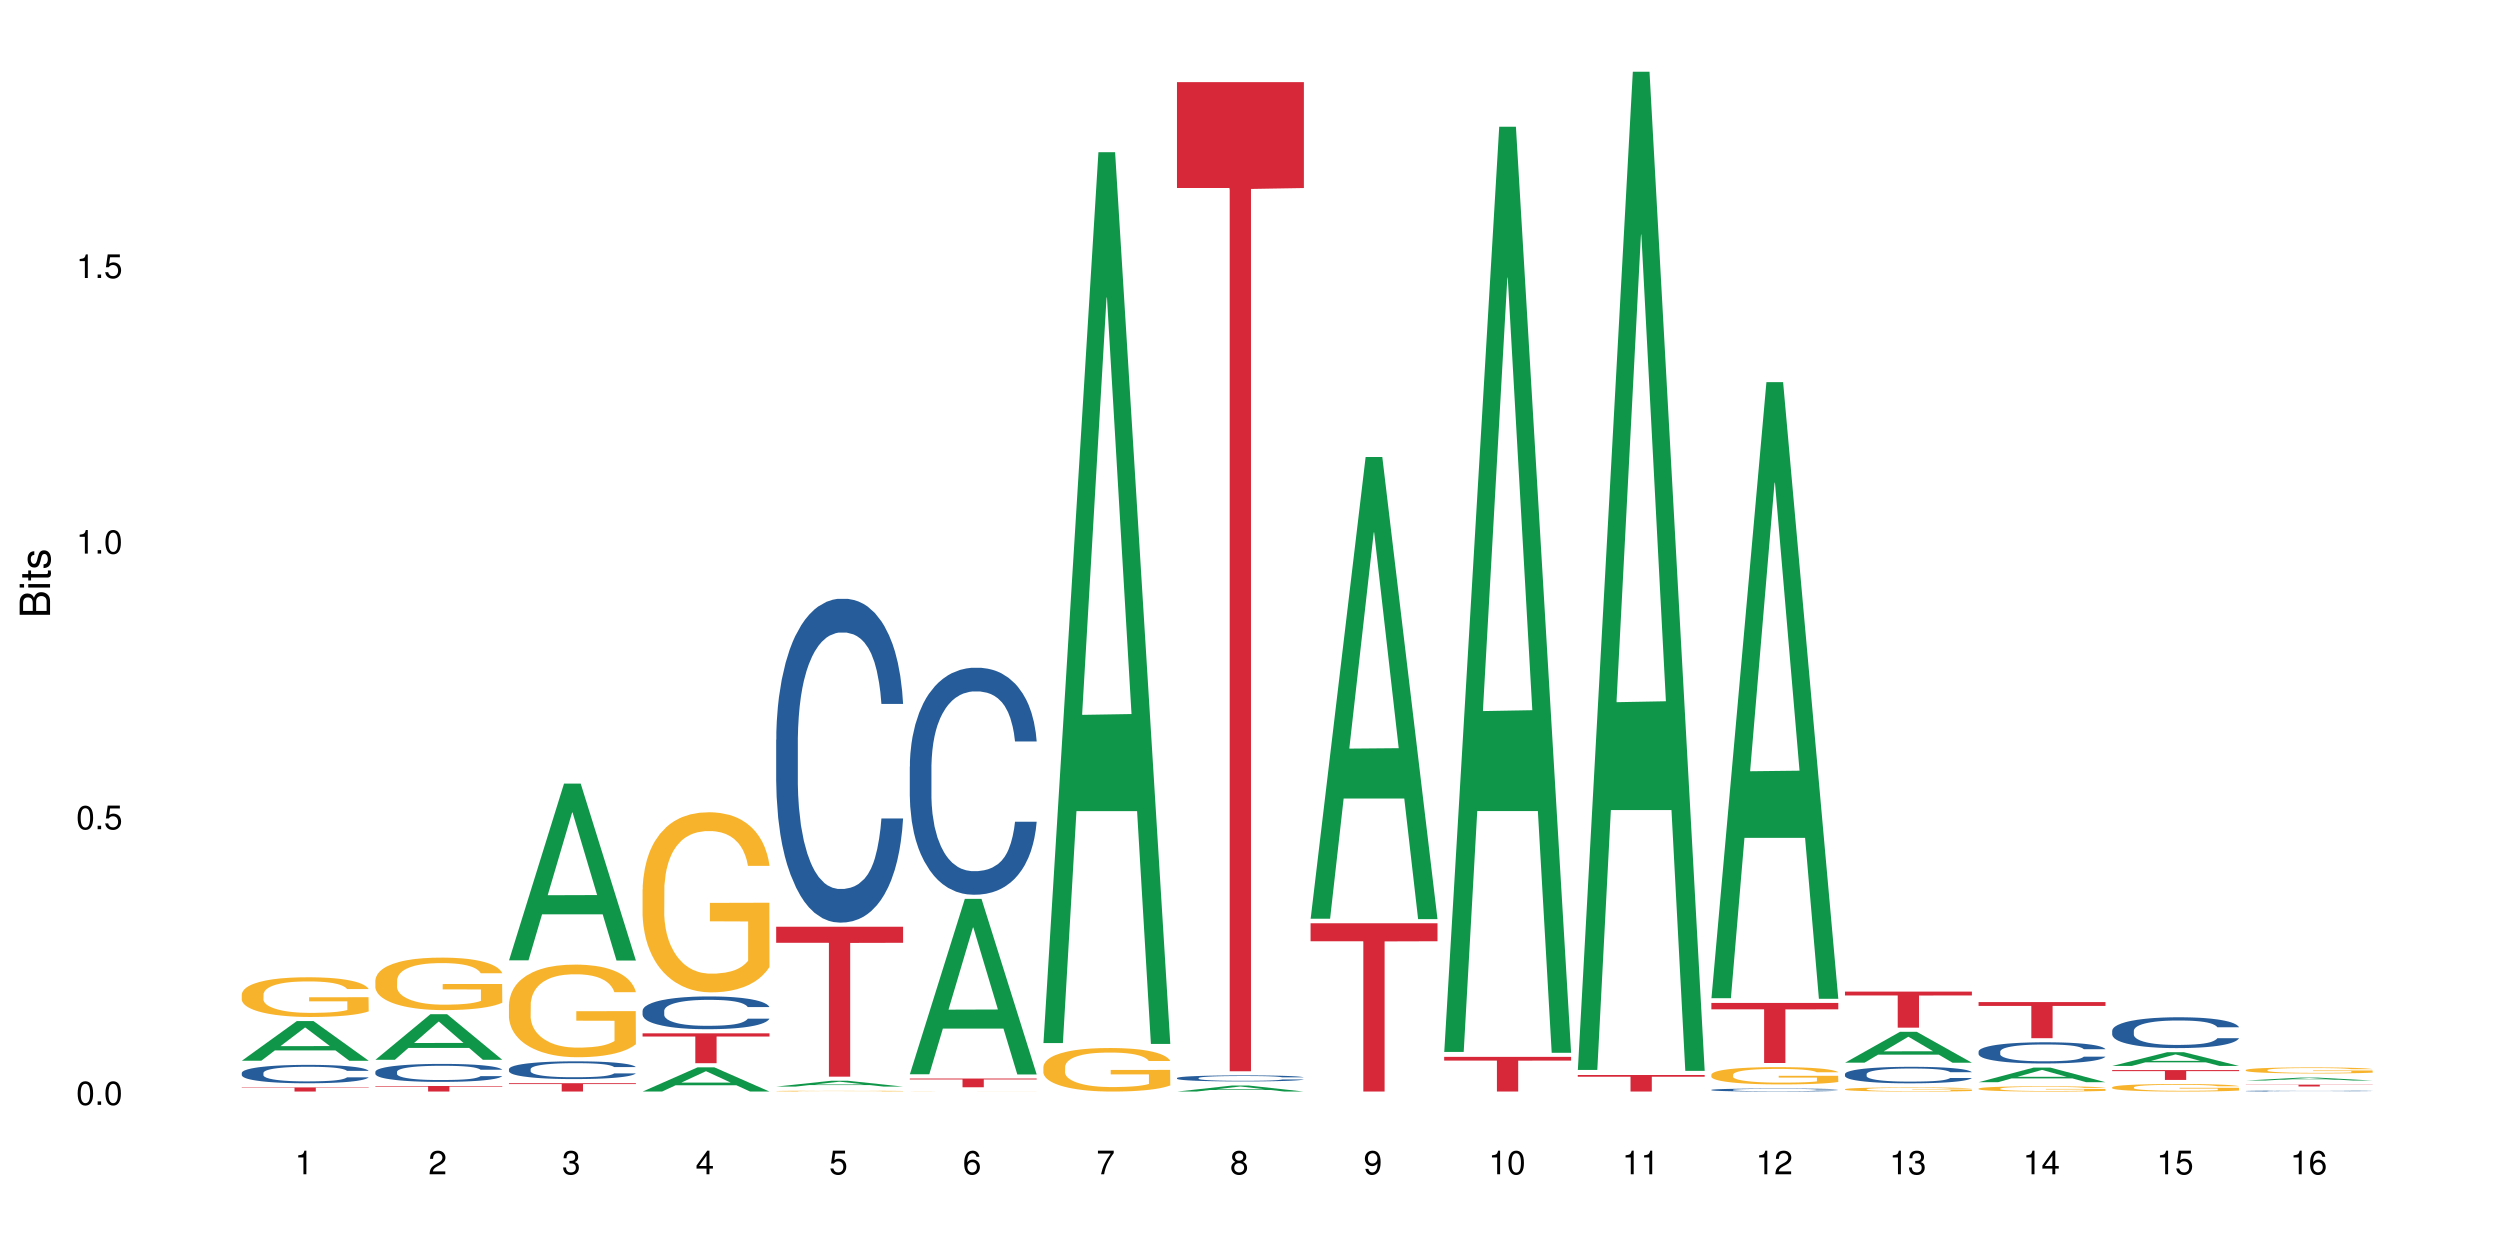 <?xml version="1.0" encoding="UTF-8"?>
<svg xmlns="http://www.w3.org/2000/svg" xmlns:xlink="http://www.w3.org/1999/xlink" width="720pt" height="360pt" viewBox="0 0 720 360" version="1.1">
<defs>
<g>
<symbol overflow="visible" id="glyph0-0">
<path style="stroke:none;" d=""/>
</symbol>
<symbol overflow="visible" id="glyph0-1">
<path style="stroke:none;" d="M 2.641 -6.797 C 2 -6.797 1.422 -6.531 1.078 -6.047 C 0.641 -5.453 0.406 -4.547 0.406 -3.297 C 0.406 -1 1.188 0.219 2.641 0.219 C 4.078 0.219 4.859 -1 4.859 -3.234 C 4.859 -4.562 4.656 -5.438 4.203 -6.047 C 3.844 -6.531 3.281 -6.797 2.641 -6.797 Z M 2.641 -6.047 C 3.547 -6.047 4 -5.125 4 -3.312 C 4 -1.375 3.562 -0.484 2.625 -0.484 C 1.734 -0.484 1.281 -1.422 1.281 -3.281 C 1.281 -5.141 1.734 -6.047 2.641 -6.047 Z M 2.641 -6.047 "/>
</symbol>
<symbol overflow="visible" id="glyph0-2">
<path style="stroke:none;" d="M 1.828 -1 L 0.828 -1 L 0.828 0 L 1.828 0 Z M 1.828 -1 "/>
</symbol>
<symbol overflow="visible" id="glyph0-3">
<path style="stroke:none;" d="M 4.562 -6.797 L 1.062 -6.797 L 0.547 -3.094 L 1.328 -3.094 C 1.719 -3.562 2.047 -3.734 2.578 -3.734 C 3.484 -3.734 4.062 -3.109 4.062 -2.094 C 4.062 -1.125 3.484 -0.531 2.578 -0.531 C 1.828 -0.531 1.375 -0.906 1.188 -1.672 L 0.328 -1.672 C 0.453 -1.109 0.547 -0.844 0.75 -0.594 C 1.125 -0.078 1.828 0.219 2.594 0.219 C 3.969 0.219 4.922 -0.781 4.922 -2.219 C 4.922 -3.562 4.031 -4.484 2.719 -4.484 C 2.25 -4.484 1.859 -4.359 1.469 -4.062 L 1.734 -5.969 L 4.562 -5.969 Z M 4.562 -6.797 "/>
</symbol>
<symbol overflow="visible" id="glyph0-4">
<path style="stroke:none;" d="M 2.484 -4.844 L 2.484 0 L 3.328 0 L 3.328 -6.797 L 2.766 -6.797 C 2.469 -5.75 2.281 -5.609 0.984 -5.453 L 0.984 -4.844 Z M 2.484 -4.844 "/>
</symbol>
<symbol overflow="visible" id="glyph0-5">
<path style="stroke:none;" d="M 4.859 -0.828 L 1.281 -0.828 C 1.359 -1.391 1.672 -1.75 2.5 -2.234 L 3.469 -2.75 C 4.406 -3.266 4.906 -3.969 4.906 -4.812 C 4.906 -5.375 4.672 -5.906 4.266 -6.266 C 3.859 -6.625 3.375 -6.797 2.719 -6.797 C 1.859 -6.797 1.219 -6.5 0.844 -5.922 C 0.609 -5.562 0.5 -5.125 0.484 -4.438 L 1.328 -4.438 C 1.359 -4.906 1.406 -5.188 1.531 -5.406 C 1.75 -5.812 2.188 -6.062 2.703 -6.062 C 3.469 -6.062 4.031 -5.516 4.031 -4.781 C 4.031 -4.25 3.719 -3.797 3.125 -3.438 L 2.234 -2.938 C 0.812 -2.141 0.406 -1.5 0.328 0 L 4.859 0 Z M 4.859 -0.828 "/>
</symbol>
<symbol overflow="visible" id="glyph0-6">
<path style="stroke:none;" d="M 2.125 -3.125 L 2.578 -3.125 C 3.516 -3.125 3.984 -2.703 3.984 -1.891 C 3.984 -1.031 3.469 -0.531 2.578 -0.531 C 1.656 -0.531 1.203 -0.984 1.156 -1.969 L 0.312 -1.969 C 0.344 -1.422 0.438 -1.078 0.609 -0.766 C 0.953 -0.109 1.625 0.219 2.547 0.219 C 3.953 0.219 4.859 -0.609 4.859 -1.906 C 4.859 -2.766 4.516 -3.25 3.703 -3.516 C 4.344 -3.766 4.656 -4.25 4.656 -4.938 C 4.656 -6.109 3.875 -6.797 2.578 -6.797 C 1.203 -6.797 0.484 -6.047 0.453 -4.609 L 1.297 -4.609 C 1.312 -5.016 1.344 -5.25 1.453 -5.453 C 1.641 -5.828 2.062 -6.062 2.594 -6.062 C 3.344 -6.062 3.797 -5.625 3.797 -4.906 C 3.797 -4.422 3.609 -4.141 3.25 -3.984 C 3.016 -3.891 2.719 -3.844 2.125 -3.844 Z M 2.125 -3.125 "/>
</symbol>
<symbol overflow="visible" id="glyph0-7">
<path style="stroke:none;" d="M 3.141 -1.625 L 3.141 0 L 3.984 0 L 3.984 -1.625 L 4.984 -1.625 L 4.984 -2.391 L 3.984 -2.391 L 3.984 -6.797 L 3.359 -6.797 L 0.266 -2.516 L 0.266 -1.625 Z M 3.141 -2.391 L 1 -2.391 L 3.141 -5.359 Z M 3.141 -2.391 "/>
</symbol>
<symbol overflow="visible" id="glyph0-8">
<path style="stroke:none;" d="M 4.781 -5.031 C 4.609 -6.141 3.891 -6.797 2.844 -6.797 C 2.094 -6.797 1.422 -6.438 1.031 -5.828 C 0.609 -5.172 0.406 -4.344 0.406 -3.094 C 0.406 -1.953 0.578 -1.234 0.984 -0.625 C 1.359 -0.078 1.953 0.219 2.703 0.219 C 3.984 0.219 4.922 -0.734 4.922 -2.078 C 4.922 -3.344 4.062 -4.234 2.844 -4.234 C 2.172 -4.234 1.641 -3.969 1.281 -3.469 C 1.281 -5.125 1.828 -6.047 2.797 -6.047 C 3.391 -6.047 3.797 -5.672 3.938 -5.031 Z M 2.734 -3.484 C 3.547 -3.484 4.062 -2.922 4.062 -2 C 4.062 -1.156 3.484 -0.531 2.703 -0.531 C 1.922 -0.531 1.328 -1.188 1.328 -2.047 C 1.328 -2.891 1.906 -3.484 2.734 -3.484 Z M 2.734 -3.484 "/>
</symbol>
<symbol overflow="visible" id="glyph0-9">
<path style="stroke:none;" d="M 4.984 -6.797 L 0.438 -6.797 L 0.438 -5.969 L 4.109 -5.969 C 2.5 -3.656 1.828 -2.234 1.328 0 L 2.219 0 C 2.594 -2.172 3.453 -4.047 4.984 -6.094 Z M 4.984 -6.797 "/>
</symbol>
<symbol overflow="visible" id="glyph0-10">
<path style="stroke:none;" d="M 3.75 -3.578 C 4.453 -4 4.688 -4.344 4.688 -4.984 C 4.688 -6.047 3.844 -6.797 2.641 -6.797 C 1.438 -6.797 0.594 -6.047 0.594 -4.984 C 0.594 -4.359 0.828 -4.016 1.516 -3.578 C 0.734 -3.203 0.359 -2.641 0.359 -1.891 C 0.359 -0.641 1.297 0.219 2.641 0.219 C 3.984 0.219 4.922 -0.641 4.922 -1.875 C 4.922 -2.641 4.531 -3.203 3.75 -3.578 Z M 2.641 -6.047 C 3.359 -6.047 3.812 -5.625 3.812 -4.969 C 3.812 -4.344 3.344 -3.922 2.641 -3.922 C 1.922 -3.922 1.453 -4.344 1.453 -4.984 C 1.453 -5.625 1.922 -6.047 2.641 -6.047 Z M 2.641 -3.203 C 3.484 -3.203 4.062 -2.672 4.062 -1.875 C 4.062 -1.062 3.484 -0.531 2.625 -0.531 C 1.797 -0.531 1.219 -1.078 1.219 -1.875 C 1.219 -2.672 1.797 -3.203 2.641 -3.203 Z M 2.641 -3.203 "/>
</symbol>
<symbol overflow="visible" id="glyph0-11">
<path style="stroke:none;" d="M 0.516 -1.547 C 0.672 -0.438 1.406 0.219 2.438 0.219 C 3.188 0.219 3.859 -0.141 4.266 -0.75 C 4.688 -1.406 4.891 -2.25 4.891 -3.484 C 4.891 -4.625 4.703 -5.359 4.312 -5.953 C 3.938 -6.5 3.344 -6.797 2.594 -6.797 C 1.297 -6.797 0.359 -5.844 0.359 -4.516 C 0.359 -3.25 1.234 -2.344 2.453 -2.344 C 3.094 -2.344 3.562 -2.578 4.016 -3.109 C 4 -1.453 3.469 -0.531 2.5 -0.531 C 1.906 -0.531 1.484 -0.906 1.359 -1.547 Z M 2.578 -6.062 C 3.375 -6.062 3.969 -5.406 3.969 -4.531 C 3.969 -3.688 3.375 -3.094 2.547 -3.094 C 1.734 -3.094 1.234 -3.672 1.234 -4.578 C 1.234 -5.438 1.797 -6.062 2.578 -6.062 Z M 2.578 -6.062 "/>
</symbol>
<symbol overflow="visible" id="glyph1-0">
<path style="stroke:none;" d=""/>
</symbol>
<symbol overflow="visible" id="glyph1-1">
<path style="stroke:none;" d="M 0 -0.953 L 0 -4.891 C 0 -5.719 -0.234 -6.344 -0.734 -6.797 C -1.188 -7.234 -1.812 -7.469 -2.5 -7.469 C -3.547 -7.469 -4.188 -7 -4.625 -5.875 C -4.984 -6.672 -5.641 -7.094 -6.531 -7.094 C -7.156 -7.094 -7.734 -6.859 -8.141 -6.391 C -8.562 -5.938 -8.75 -5.344 -8.75 -4.5 L -8.75 -0.953 Z M -4.984 -2.062 L -7.766 -2.062 L -7.766 -4.219 C -7.766 -4.844 -7.688 -5.203 -7.453 -5.5 C -7.219 -5.812 -6.859 -5.969 -6.375 -5.969 C -5.906 -5.969 -5.531 -5.812 -5.297 -5.5 C -5.062 -5.203 -4.984 -4.844 -4.984 -4.219 Z M -0.984 -2.062 L -4 -2.062 L -4 -4.781 C -4 -5.328 -3.859 -5.688 -3.578 -5.953 C -3.297 -6.219 -2.922 -6.359 -2.484 -6.359 C -2.062 -6.359 -1.688 -6.219 -1.406 -5.953 C -1.109 -5.688 -0.984 -5.328 -0.984 -4.781 Z M -0.984 -2.062 "/>
</symbol>
<symbol overflow="visible" id="glyph1-2">
<path style="stroke:none;" d="M -6.281 -1.797 L -6.281 -0.797 L 0 -0.797 L 0 -1.797 Z M -8.75 -1.797 L -8.75 -0.797 L -7.484 -0.797 L -7.484 -1.797 Z M -8.75 -1.797 "/>
</symbol>
<symbol overflow="visible" id="glyph1-3">
<path style="stroke:none;" d="M -6.281 -3.047 L -6.281 -2.016 L -8.016 -2.016 L -8.016 -1.016 L -6.281 -1.016 L -6.281 -0.172 L -5.469 -0.172 L -5.469 -1.016 L -0.719 -1.016 C -0.078 -1.016 0.281 -1.453 0.281 -2.234 C 0.281 -2.469 0.25 -2.719 0.188 -3.047 L -0.641 -3.047 C -0.609 -2.922 -0.594 -2.766 -0.594 -2.562 C -0.594 -2.141 -0.719 -2.016 -1.156 -2.016 L -5.469 -2.016 L -5.469 -3.047 Z M -6.281 -3.047 "/>
</symbol>
<symbol overflow="visible" id="glyph1-4">
<path style="stroke:none;" d="M -4.531 -5.25 C -5.766 -5.25 -6.469 -4.422 -6.469 -2.969 C -6.469 -1.516 -5.719 -0.562 -4.547 -0.562 C -3.562 -0.562 -3.094 -1.062 -2.734 -2.562 L -2.516 -3.484 C -2.344 -4.188 -2.094 -4.469 -1.625 -4.469 C -1.047 -4.469 -0.641 -3.875 -0.641 -3 C -0.641 -2.453 -0.797 -2 -1.062 -1.75 C -1.25 -1.594 -1.422 -1.531 -1.875 -1.469 L -1.875 -0.406 C -0.422 -0.453 0.281 -1.266 0.281 -2.922 C 0.281 -4.5 -0.5 -5.516 -1.719 -5.516 C -2.656 -5.516 -3.172 -4.984 -3.469 -3.734 L -3.703 -2.766 C -3.891 -1.953 -4.156 -1.609 -4.594 -1.609 C -5.172 -1.609 -5.547 -2.125 -5.547 -2.938 C -5.547 -3.75 -5.203 -4.172 -4.531 -4.203 Z M -4.531 -5.25 "/>
</symbol>
</g>
</defs>
<g id="surface62722">
<rect x="0" y="0" width="720" height="360" style="fill:rgb(100%,100%,100%);fill-opacity:1;stroke:none;"/>
<path style=" stroke:none;fill-rule:nonzero;fill:rgb(6.275%,58.824%,28.235%);fill-opacity:1;" d="M 69.629 305.496 L 69.668 305.484 L 85.484 294.07 L 90.289 294.07 L 106.184 305.504 L 100.598 305.504 L 96.613 302.52 L 79.156 302.52 L 75.254 305.496 L 69.629 305.496 L 80.836 301.285 L 95.012 301.273 L 87.945 295.938 L 87.867 295.926 L 87.789 295.961 L 80.797 301.273 L 80.836 301.285 Z M 69.629 305.496 "/>
<path style=" stroke:none;fill-rule:nonzero;fill:rgb(14.51%,36.078%,60%);fill-opacity:1;" d="M 69.629 308.992 L 69.676 308.984 L 69.676 308.871 L 69.809 308.688 L 70.121 308.453 L 70.434 308.293 L 71.234 308.008 L 72.348 307.73 L 73.508 307.52 L 74.355 307.391 L 75.113 307.297 L 76.852 307.117 L 77.965 307.023 L 79.168 306.941 L 80.641 306.859 L 81.711 306.812 L 84.117 306.734 L 85.898 306.699 L 87.281 306.684 L 90.27 306.684 L 92.051 306.703 L 93.344 306.73 L 94.77 306.77 L 95.973 306.812 L 98.07 306.918 L 99.941 307.055 L 100.789 307.133 L 102.125 307.281 L 103.152 307.426 L 103.863 307.551 L 104.668 307.73 L 105.379 307.949 L 105.914 308.195 L 106.184 308.406 L 99.941 308.406 L 99.629 308.211 L 99.273 308.062 L 98.605 307.863 L 97.938 307.723 L 97 307.582 L 96.152 307.488 L 94.992 307.398 L 93.969 307.34 L 92.898 307.297 L 91.875 307.266 L 89.91 307.238 L 87.637 307.238 L 86.793 307.246 L 85.055 307.285 L 84.117 307.32 L 82.781 307.387 L 81.844 307.449 L 80.73 307.547 L 79.973 307.629 L 79.035 307.754 L 78.367 307.867 L 77.609 308.027 L 77.164 308.148 L 76.762 308.285 L 76.406 308.445 L 76.137 308.613 L 75.961 308.793 L 75.871 308.965 L 75.871 309.719 L 75.961 309.891 L 76.184 310.094 L 76.762 310.391 L 77.609 310.648 L 78.59 310.852 L 79.527 310.996 L 80.059 311.062 L 80.773 311.141 L 81.887 311.238 L 83.492 311.336 L 84.43 311.375 L 85.855 311.414 L 87.328 311.434 L 89.289 311.434 L 91.027 311.414 L 92.184 311.387 L 93.391 311.348 L 95.039 311.266 L 96.062 311.191 L 96.953 311.098 L 97.625 311.004 L 98.07 310.93 L 98.738 310.777 L 99.273 310.613 L 99.676 310.445 L 99.941 310.277 L 106.184 310.277 L 105.914 310.473 L 105.516 310.66 L 105.113 310.801 L 104.488 310.973 L 103.773 311.121 L 102.75 311.293 L 101.902 311.402 L 100.789 311.523 L 99.762 311.617 L 98.648 311.699 L 97 311.797 L 95.93 311.844 L 94.77 311.887 L 93.391 311.926 L 91.648 311.961 L 89.777 311.98 L 88.039 311.984 L 86.168 311.973 L 84.785 311.953 L 82.957 311.91 L 80.684 311.824 L 79.035 311.73 L 77.742 311.641 L 76.629 311.543 L 75.379 311.414 L 73.773 311.199 L 72.793 311.035 L 72.125 310.898 L 71.367 310.711 L 70.832 310.539 L 70.207 310.27 L 69.762 309.926 L 69.629 309.66 Z M 69.629 308.992 "/>
<path style=" stroke:none;fill-rule:nonzero;fill:rgb(96.863%,70.196%,16.863%);fill-opacity:1;" d="M 69.629 286.352 L 69.676 286.344 L 69.676 286.133 L 69.852 285.664 L 70.297 285.016 L 70.879 284.484 L 71.5 284.066 L 71.902 283.848 L 72.57 283.531 L 73.152 283.305 L 74.621 282.832 L 76.496 282.395 L 77.52 282.207 L 78.68 282.027 L 80.328 281.832 L 81.086 281.758 L 83.402 281.59 L 86.035 281.484 L 88.93 281.453 L 90.27 281.465 L 92.098 281.508 L 94.594 281.621 L 96.02 281.727 L 97.133 281.832 L 98.293 281.965 L 99.719 282.176 L 101.055 282.426 L 102.125 282.676 L 103.195 282.988 L 104.086 283.324 L 104.844 283.691 L 105.516 284.129 L 105.914 284.492 L 106.184 284.859 L 99.984 284.859 L 99.629 284.492 L 99.227 284.211 L 98.559 283.867 L 97.891 283.617 L 97.223 283.418 L 95.973 283.145 L 94.906 282.98 L 93.566 282.832 L 92.273 282.738 L 90.805 282.676 L 89.91 282.656 L 87.551 282.656 L 85.41 282.73 L 84.16 282.812 L 83.27 282.895 L 82.023 283.051 L 81.266 283.18 L 80.816 283.262 L 79.48 283.586 L 78.59 283.879 L 78.098 284.074 L 77.477 284.391 L 77.027 284.672 L 76.539 285.09 L 76.27 285.402 L 75.914 286.113 L 75.871 287.992 L 76.004 288.391 L 76.27 288.816 L 76.629 289.195 L 77.164 289.59 L 77.699 289.895 L 78.633 290.301 L 79.438 290.57 L 80.059 290.75 L 81.266 291.031 L 81.754 291.125 L 82.914 291.312 L 84.117 291.461 L 85.59 291.586 L 86.703 291.648 L 88.484 291.699 L 90.758 291.699 L 93.434 291.637 L 95.129 291.555 L 96.285 291.469 L 97.043 291.398 L 97.98 291.281 L 98.648 291.176 L 99.273 291.062 L 100.031 290.887 L 100.031 288.391 L 89.02 288.379 L 89.02 287.211 L 106.137 287.199 L 106.184 291.281 L 105.246 291.562 L 104.086 291.836 L 102.973 292.043 L 101.812 292.223 L 100.164 292.422 L 98.828 292.547 L 96.777 292.691 L 94.906 292.785 L 92.941 292.848 L 91.203 292.879 L 89.152 292.891 L 87.328 292.871 L 85.363 292.809 L 83.805 292.723 L 82.379 292.617 L 80.953 292.484 L 79.168 292.266 L 78.012 292.086 L 76.805 291.867 L 75.602 291.605 L 74.531 291.324 L 73.82 291.105 L 73.105 290.855 L 72.348 290.539 L 71.637 290.184 L 71.102 289.863 L 70.609 289.496 L 70.254 289.152 L 69.898 288.68 L 69.719 288.305 L 69.629 287.98 Z M 69.629 286.352 "/>
<path style=" stroke:none;fill-rule:nonzero;fill:rgb(83.922%,15.686%,22.353%);fill-opacity:1;" d="M 69.629 313.164 L 106.184 313.164 L 106.184 313.293 L 90.949 313.293 L 90.949 314.371 L 84.82 314.371 L 84.82 313.297 L 84.73 313.293 L 69.629 313.293 Z M 69.629 313.164 "/>
<path style=" stroke:none;fill-rule:nonzero;fill:rgb(6.275%,58.824%,28.235%);fill-opacity:1;" d="M 108.105 305.215 L 108.145 305.203 L 123.961 292.094 L 128.766 292.094 L 144.66 305.227 L 139.074 305.227 L 135.09 301.797 L 117.637 301.797 L 113.73 305.215 L 108.105 305.215 L 119.312 300.379 L 133.492 300.367 L 126.422 294.238 L 126.344 294.227 L 126.266 294.262 L 119.273 300.367 L 119.312 300.379 Z M 108.105 305.215 "/>
<path style=" stroke:none;fill-rule:nonzero;fill:rgb(14.51%,36.078%,60%);fill-opacity:1;" d="M 108.105 308.66 L 108.152 308.656 L 108.152 308.543 L 108.285 308.363 L 108.598 308.133 L 108.91 307.977 L 109.711 307.699 L 110.824 307.43 L 111.984 307.219 L 112.832 307.098 L 113.59 307.004 L 115.328 306.828 L 116.441 306.738 L 117.645 306.656 L 119.117 306.578 L 120.188 306.527 L 122.594 306.453 L 124.375 306.422 L 125.758 306.406 L 128.746 306.406 L 130.527 306.426 L 131.82 306.449 L 133.246 306.488 L 134.453 306.527 L 136.547 306.633 L 138.418 306.766 L 139.266 306.84 L 140.602 306.988 L 141.629 307.129 L 142.34 307.254 L 143.145 307.43 L 143.855 307.641 L 144.391 307.883 L 144.66 308.086 L 138.418 308.086 L 138.105 307.898 L 137.75 307.75 L 137.082 307.559 L 136.414 307.418 L 135.477 307.281 L 134.629 307.191 L 133.469 307.102 L 132.445 307.047 L 131.375 307.004 L 130.352 306.973 L 128.391 306.945 L 126.117 306.945 L 125.27 306.957 L 123.531 306.992 L 122.594 307.027 L 121.258 307.094 L 120.32 307.152 L 119.207 307.25 L 118.449 307.328 L 117.512 307.453 L 116.844 307.562 L 116.086 307.719 L 115.641 307.836 L 115.238 307.969 L 114.883 308.125 L 114.613 308.289 L 114.438 308.465 L 114.348 308.637 L 114.348 309.371 L 114.438 309.543 L 114.66 309.742 L 115.238 310.027 L 116.086 310.281 L 117.066 310.48 L 118.004 310.621 L 118.539 310.688 L 119.25 310.762 L 120.363 310.859 L 121.969 310.953 L 122.906 310.992 L 124.332 311.027 L 125.805 311.047 L 127.766 311.047 L 129.504 311.027 L 130.664 311.004 L 131.867 310.969 L 133.516 310.887 L 134.539 310.812 L 135.434 310.723 L 136.102 310.629 L 136.547 310.555 L 137.215 310.406 L 137.75 310.246 L 138.152 310.082 L 138.418 309.922 L 144.66 309.922 L 144.391 310.109 L 143.992 310.293 L 143.59 310.434 L 142.965 310.598 L 142.254 310.746 L 141.227 310.91 L 140.379 311.02 L 139.266 311.137 L 138.242 311.227 L 137.125 311.309 L 135.477 311.402 L 134.406 311.449 L 133.246 311.492 L 131.867 311.531 L 130.129 311.562 L 128.254 311.582 L 126.516 311.586 L 124.645 311.578 L 123.262 311.559 L 121.434 311.516 L 119.16 311.43 L 117.512 311.34 L 116.219 311.25 L 115.105 311.156 L 113.855 311.027 L 112.254 310.82 L 111.27 310.66 L 110.602 310.527 L 109.844 310.344 L 109.309 310.176 L 108.688 309.91 L 108.238 309.574 L 108.105 309.312 Z M 108.105 308.66 "/>
<path style=" stroke:none;fill-rule:nonzero;fill:rgb(96.863%,70.196%,16.863%);fill-opacity:1;" d="M 108.105 282.27 L 108.152 282.254 L 108.152 281.98 L 108.328 281.355 L 108.773 280.5 L 109.355 279.797 L 109.98 279.246 L 110.379 278.953 L 111.047 278.539 L 111.629 278.234 L 113.098 277.613 L 114.973 277.035 L 115.996 276.785 L 117.156 276.551 L 118.805 276.289 L 119.562 276.191 L 121.879 275.973 L 124.512 275.832 L 127.406 275.793 L 128.746 275.805 L 130.574 275.859 L 133.07 276.012 L 134.496 276.152 L 135.609 276.289 L 136.77 276.469 L 138.195 276.746 L 139.531 277.078 L 140.602 277.406 L 141.672 277.82 L 142.562 278.266 L 143.32 278.746 L 143.992 279.328 L 144.391 279.809 L 144.66 280.293 L 138.465 280.293 L 138.105 279.809 L 137.707 279.438 L 137.035 278.98 L 136.367 278.652 L 135.699 278.387 L 134.453 278.027 L 133.383 277.809 L 132.043 277.613 L 130.75 277.492 L 129.281 277.406 L 128.391 277.379 L 126.027 277.379 L 123.887 277.477 L 122.637 277.586 L 121.746 277.699 L 120.5 277.906 L 119.742 278.07 L 119.297 278.18 L 117.957 278.609 L 117.066 278.996 L 116.574 279.258 L 115.953 279.672 L 115.508 280.047 L 115.016 280.598 L 114.75 281.012 L 114.391 281.949 L 114.348 284.438 L 114.48 284.961 L 114.75 285.527 L 115.105 286.023 L 115.641 286.551 L 116.176 286.949 L 117.109 287.488 L 117.914 287.848 L 118.539 288.082 L 119.742 288.457 L 120.23 288.578 L 121.391 288.828 L 122.594 289.02 L 124.066 289.188 L 125.18 289.27 L 126.961 289.34 L 129.234 289.34 L 131.91 289.258 L 133.605 289.145 L 134.762 289.035 L 135.52 288.938 L 136.457 288.785 L 137.125 288.648 L 137.75 288.496 L 138.508 288.262 L 138.508 284.961 L 127.496 284.949 L 127.496 283.402 L 144.613 283.387 L 144.66 288.785 L 143.723 289.16 L 142.562 289.52 L 141.449 289.793 L 140.289 290.031 L 138.641 290.293 L 137.305 290.457 L 135.254 290.652 L 133.383 290.773 L 131.422 290.859 L 129.68 290.898 L 127.633 290.914 L 125.805 290.887 L 123.844 290.805 L 122.281 290.691 L 120.855 290.555 L 119.43 290.375 L 117.645 290.086 L 116.488 289.852 L 115.285 289.559 L 114.078 289.215 L 113.012 288.844 L 112.297 288.551 L 111.582 288.219 L 110.824 287.805 L 110.113 287.336 L 109.578 286.91 L 109.086 286.426 L 108.73 285.969 L 108.375 285.348 L 108.195 284.852 L 108.105 284.422 Z M 108.105 282.27 "/>
<path style=" stroke:none;fill-rule:nonzero;fill:rgb(83.922%,15.686%,22.353%);fill-opacity:1;" d="M 108.105 312.766 L 144.66 312.766 L 144.66 312.938 L 129.426 312.941 L 129.426 314.371 L 123.297 314.371 L 123.297 312.941 L 123.207 312.938 L 108.105 312.938 Z M 108.105 312.766 "/>
<path style=" stroke:none;fill-rule:nonzero;fill:rgb(6.275%,58.824%,28.235%);fill-opacity:1;" d="M 146.582 276.578 L 146.621 276.527 L 162.438 225.676 L 167.242 225.676 L 183.137 276.625 L 177.551 276.625 L 173.57 263.324 L 156.113 263.324 L 152.207 276.578 L 146.582 276.578 L 157.793 257.824 L 171.969 257.777 L 164.898 234 L 164.82 233.953 L 164.742 234.098 L 157.754 257.777 L 157.793 257.824 Z M 146.582 276.578 "/>
<path style=" stroke:none;fill-rule:nonzero;fill:rgb(14.51%,36.078%,60%);fill-opacity:1;" d="M 146.582 307.887 L 146.629 307.883 L 146.629 307.77 L 146.762 307.594 L 147.074 307.371 L 147.387 307.215 L 148.188 306.941 L 149.301 306.672 L 150.461 306.469 L 151.309 306.348 L 152.066 306.254 L 153.805 306.078 L 154.918 305.992 L 156.121 305.91 L 157.594 305.832 L 158.664 305.785 L 161.07 305.711 L 162.855 305.68 L 164.234 305.664 L 167.223 305.664 L 169.004 305.684 L 170.297 305.707 L 171.727 305.742 L 172.93 305.785 L 175.023 305.887 L 176.895 306.02 L 177.742 306.094 L 179.078 306.238 L 180.105 306.379 L 180.82 306.5 L 181.621 306.672 L 182.336 306.883 L 182.867 307.121 L 183.137 307.324 L 176.895 307.324 L 176.582 307.137 L 176.227 306.992 L 175.559 306.801 L 174.891 306.664 L 173.953 306.527 L 173.105 306.441 L 171.949 306.352 L 170.922 306.297 L 169.852 306.254 L 168.828 306.227 L 166.867 306.195 L 164.594 306.195 L 163.746 306.207 L 162.008 306.242 L 161.07 306.277 L 159.734 306.34 L 158.797 306.402 L 157.684 306.496 L 156.926 306.574 L 155.988 306.695 L 155.32 306.805 L 154.562 306.957 L 154.117 307.074 L 153.715 307.207 L 153.359 307.359 L 153.09 307.523 L 152.914 307.695 L 152.824 307.863 L 152.824 308.59 L 152.914 308.758 L 153.137 308.953 L 153.715 309.238 L 154.562 309.484 L 155.543 309.684 L 156.48 309.824 L 157.016 309.887 L 157.727 309.961 L 158.844 310.055 L 160.445 310.148 L 161.383 310.188 L 162.809 310.223 L 164.281 310.242 L 166.242 310.242 L 167.98 310.223 L 169.141 310.199 L 170.344 310.164 L 171.992 310.086 L 173.016 310.008 L 173.91 309.922 L 174.578 309.832 L 175.023 309.758 L 175.691 309.613 L 176.227 309.453 L 176.629 309.289 L 176.895 309.133 L 183.137 309.133 L 182.867 309.316 L 182.469 309.5 L 182.066 309.637 L 181.441 309.801 L 180.73 309.945 L 179.703 310.109 L 178.855 310.215 L 177.742 310.332 L 176.719 310.422 L 175.602 310.5 L 173.953 310.594 L 172.883 310.641 L 171.727 310.684 L 170.344 310.719 L 168.605 310.754 L 166.73 310.77 L 164.992 310.777 L 163.121 310.766 L 161.738 310.746 L 159.91 310.707 L 157.637 310.621 L 155.988 310.531 L 154.695 310.445 L 153.582 310.352 L 152.332 310.223 L 150.73 310.02 L 149.75 309.859 L 149.078 309.73 L 148.32 309.547 L 147.785 309.383 L 147.164 309.121 L 146.719 308.789 L 146.582 308.531 Z M 146.582 307.887 "/>
<path style=" stroke:none;fill-rule:nonzero;fill:rgb(96.863%,70.196%,16.863%);fill-opacity:1;" d="M 146.582 289.23 L 146.629 289.207 L 146.629 288.719 L 146.805 287.625 L 147.25 286.113 L 147.832 284.871 L 148.457 283.895 L 148.855 283.383 L 149.523 282.652 L 150.105 282.117 L 151.574 281.02 L 153.449 279.996 L 154.473 279.559 L 155.633 279.145 L 157.281 278.68 L 158.039 278.512 L 160.359 278.121 L 162.988 277.875 L 165.887 277.805 L 167.223 277.828 L 169.051 277.926 L 171.547 278.195 L 172.973 278.438 L 174.086 278.68 L 175.246 278.996 L 176.672 279.484 L 178.012 280.07 L 179.078 280.656 L 180.148 281.387 L 181.043 282.164 L 181.801 283.02 L 182.469 284.043 L 182.867 284.895 L 183.137 285.746 L 176.941 285.746 L 176.582 284.895 L 176.184 284.234 L 175.516 283.434 L 174.844 282.848 L 174.176 282.383 L 172.93 281.75 L 171.859 281.359 L 170.52 281.02 L 169.227 280.801 L 167.758 280.656 L 166.867 280.605 L 164.504 280.605 L 162.363 280.777 L 161.117 280.973 L 160.223 281.168 L 158.977 281.531 L 158.219 281.824 L 157.773 282.02 L 156.434 282.773 L 155.543 283.457 L 155.055 283.918 L 154.43 284.652 L 153.984 285.309 L 153.492 286.281 L 153.227 287.016 L 152.867 288.672 L 152.824 293.059 L 152.957 293.984 L 153.227 294.98 L 153.582 295.859 L 154.117 296.785 L 154.652 297.492 L 155.586 298.441 L 156.391 299.074 L 157.016 299.488 L 158.219 300.148 L 158.707 300.367 L 159.867 300.805 L 161.07 301.145 L 162.543 301.438 L 163.656 301.586 L 165.438 301.707 L 167.711 301.707 L 170.387 301.562 L 172.082 301.367 L 173.242 301.172 L 174 301 L 174.934 300.73 L 175.602 300.488 L 176.227 300.219 L 176.984 299.805 L 176.984 293.984 L 165.973 293.957 L 165.973 291.23 L 183.094 291.203 L 183.137 300.73 L 182.199 301.391 L 181.043 302.023 L 179.926 302.512 L 178.77 302.926 L 177.117 303.387 L 175.781 303.68 L 173.73 304.023 L 171.859 304.242 L 169.898 304.387 L 168.16 304.461 L 166.109 304.484 L 164.281 304.438 L 162.32 304.289 L 160.758 304.094 L 159.332 303.852 L 157.906 303.535 L 156.121 303.023 L 154.965 302.609 L 153.762 302.098 L 152.555 301.488 L 151.488 300.828 L 150.773 300.316 L 150.059 299.734 L 149.301 299.004 L 148.59 298.172 L 148.055 297.418 L 147.562 296.566 L 147.207 295.762 L 146.852 294.664 L 146.672 293.789 L 146.582 293.031 Z M 146.582 289.23 "/>
<path style=" stroke:none;fill-rule:nonzero;fill:rgb(83.922%,15.686%,22.353%);fill-opacity:1;" d="M 146.582 311.957 L 183.137 311.957 L 183.137 312.215 L 167.902 312.215 L 167.902 314.371 L 161.773 314.371 L 161.773 312.219 L 161.684 312.215 L 146.582 312.215 Z M 146.582 311.957 "/>
<path style=" stroke:none;fill-rule:nonzero;fill:rgb(6.275%,58.824%,28.235%);fill-opacity:1;" d="M 185.059 314.363 L 185.098 314.359 L 200.914 307.387 L 205.719 307.387 L 221.613 314.371 L 216.027 314.371 L 212.047 312.547 L 194.59 312.547 L 190.684 314.363 L 185.059 314.363 L 196.27 311.793 L 210.445 311.789 L 203.375 308.527 L 203.297 308.523 L 203.219 308.543 L 196.23 311.789 L 196.27 311.793 Z M 185.059 314.363 "/>
<path style=" stroke:none;fill-rule:nonzero;fill:rgb(14.51%,36.078%,60%);fill-opacity:1;" d="M 185.059 291.086 L 185.105 291.078 L 185.105 290.871 L 185.238 290.543 L 185.551 290.129 L 185.863 289.844 L 186.664 289.336 L 187.781 288.844 L 188.938 288.465 L 189.785 288.242 L 190.543 288.066 L 192.281 287.75 L 193.395 287.586 L 194.602 287.438 L 196.07 287.293 L 197.141 287.207 L 199.547 287.066 L 201.332 287.008 L 202.711 286.98 L 205.699 286.98 L 207.484 287.016 L 208.773 287.059 L 210.203 287.129 L 211.406 287.207 L 213.5 287.395 L 215.371 287.637 L 216.219 287.773 L 217.559 288.043 L 218.582 288.301 L 219.297 288.523 L 220.098 288.844 L 220.812 289.23 L 221.348 289.672 L 221.613 290.043 L 215.371 290.043 L 215.062 289.699 L 214.703 289.43 L 214.035 289.078 L 213.367 288.828 L 212.43 288.578 L 211.582 288.414 L 210.426 288.25 L 209.398 288.145 L 208.328 288.066 L 207.305 288.016 L 205.344 287.965 L 203.07 287.965 L 202.223 287.98 L 200.484 288.051 L 199.547 288.109 L 198.211 288.23 L 197.273 288.344 L 196.16 288.516 L 195.402 288.664 L 194.465 288.887 L 193.797 289.086 L 193.039 289.371 L 192.594 289.586 L 192.191 289.828 L 191.836 290.113 L 191.57 290.414 L 191.391 290.73 L 191.301 291.043 L 191.301 292.379 L 191.391 292.688 L 191.613 293.051 L 192.191 293.578 L 193.039 294.035 L 194.02 294.395 L 194.957 294.656 L 195.492 294.777 L 196.203 294.914 L 197.32 295.086 L 198.922 295.258 L 199.859 295.328 L 201.285 295.395 L 202.758 295.43 L 204.719 295.43 L 206.457 295.395 L 207.617 295.352 L 208.82 295.285 L 210.469 295.137 L 211.496 295 L 212.387 294.836 L 213.055 294.672 L 213.5 294.535 L 214.168 294.266 L 214.703 293.973 L 215.105 293.672 L 215.371 293.379 L 221.613 293.379 L 221.348 293.723 L 220.945 294.059 L 220.543 294.309 L 219.918 294.613 L 219.207 294.879 L 218.18 295.18 L 217.336 295.379 L 216.219 295.594 L 215.195 295.758 L 214.078 295.906 L 212.43 296.078 L 211.359 296.164 L 210.203 296.242 L 208.82 296.309 L 207.082 296.371 L 205.211 296.406 L 203.469 296.414 L 201.598 296.395 L 200.215 296.363 L 198.391 296.285 L 196.117 296.129 L 194.465 295.965 L 193.172 295.801 L 192.059 295.629 L 190.812 295.395 L 189.207 295.016 L 188.227 294.723 L 187.555 294.48 L 186.797 294.145 L 186.266 293.844 L 185.641 293.363 L 185.195 292.75 L 185.059 292.273 Z M 185.059 291.086 "/>
<path style=" stroke:none;fill-rule:nonzero;fill:rgb(96.863%,70.196%,16.863%);fill-opacity:1;" d="M 185.059 256.145 L 185.105 256.098 L 185.105 255.152 L 185.281 253.02 L 185.73 250.082 L 186.309 247.664 L 186.934 245.77 L 187.332 244.777 L 188.004 243.355 L 188.582 242.312 L 190.055 240.18 L 191.926 238.191 L 192.949 237.336 L 194.109 236.531 L 195.758 235.633 L 196.516 235.301 L 198.836 234.543 L 201.465 234.07 L 204.363 233.926 L 205.699 233.973 L 207.527 234.164 L 210.023 234.684 L 211.449 235.16 L 212.562 235.633 L 213.723 236.246 L 215.148 237.195 L 216.488 238.332 L 217.559 239.469 L 218.625 240.891 L 219.52 242.406 L 220.277 244.066 L 220.945 246.055 L 221.348 247.711 L 221.613 249.371 L 215.418 249.371 L 215.062 247.711 L 214.66 246.434 L 213.992 244.871 L 213.32 243.734 L 212.652 242.832 L 211.406 241.602 L 210.336 240.844 L 209 240.18 L 207.707 239.754 L 206.234 239.469 L 205.344 239.375 L 202.98 239.375 L 200.84 239.707 L 199.594 240.086 L 198.699 240.465 L 197.453 241.176 L 196.695 241.742 L 196.25 242.121 L 194.91 243.59 L 194.02 244.918 L 193.531 245.816 L 192.906 247.238 L 192.461 248.52 L 191.969 250.414 L 191.703 251.836 L 191.344 255.055 L 191.301 263.582 L 191.434 265.383 L 191.703 267.324 L 192.059 269.031 L 192.594 270.832 L 193.129 272.207 L 194.066 274.055 L 194.867 275.285 L 195.492 276.09 L 196.695 277.371 L 197.184 277.797 L 198.344 278.648 L 199.547 279.312 L 201.02 279.879 L 202.133 280.164 L 203.918 280.402 L 206.191 280.402 L 208.863 280.117 L 210.559 279.738 L 211.719 279.359 L 212.477 279.027 L 213.41 278.508 L 214.078 278.031 L 214.703 277.512 L 215.461 276.707 L 215.461 265.383 L 204.453 265.336 L 204.453 260.031 L 221.57 259.984 L 221.613 278.508 L 220.676 279.785 L 219.52 281.016 L 218.402 281.965 L 217.246 282.77 L 215.594 283.672 L 214.258 284.238 L 212.207 284.902 L 210.336 285.328 L 208.375 285.613 L 206.637 285.754 L 204.586 285.801 L 202.758 285.707 L 200.797 285.422 L 199.234 285.043 L 197.809 284.57 L 196.383 283.953 L 194.602 282.961 L 193.441 282.156 L 192.238 281.16 L 191.035 279.977 L 189.965 278.695 L 189.25 277.703 L 188.539 276.562 L 187.781 275.145 L 187.066 273.531 L 186.531 272.062 L 186.039 270.406 L 185.684 268.844 L 185.328 266.711 L 185.148 265.004 L 185.059 263.535 Z M 185.059 256.145 "/>
<path style=" stroke:none;fill-rule:nonzero;fill:rgb(83.922%,15.686%,22.353%);fill-opacity:1;" d="M 185.059 297.594 L 221.613 297.594 L 221.613 298.516 L 206.379 298.523 L 206.379 306.207 L 200.25 306.207 L 200.25 298.531 L 200.16 298.516 L 185.059 298.516 Z M 185.059 297.594 "/>
<path style=" stroke:none;fill-rule:nonzero;fill:rgb(6.275%,58.824%,28.235%);fill-opacity:1;" d="M 223.539 312.938 L 223.578 312.938 L 239.391 311.258 L 244.195 311.258 L 260.09 312.941 L 254.504 312.941 L 250.523 312.5 L 233.066 312.5 L 229.16 312.938 L 223.539 312.938 L 234.746 312.32 L 248.922 312.316 L 241.852 311.531 L 241.773 311.531 L 241.695 311.535 L 234.707 312.316 L 234.746 312.32 Z M 223.539 312.938 "/>
<path style=" stroke:none;fill-rule:nonzero;fill:rgb(14.51%,36.078%,60%);fill-opacity:1;" d="M 223.539 213.043 L 223.582 212.957 L 223.582 210.91 L 223.715 207.672 L 224.027 203.582 L 224.34 200.77 L 225.141 195.738 L 226.258 190.879 L 227.414 187.129 L 228.262 184.914 L 229.02 183.207 L 230.758 180.055 L 231.875 178.434 L 233.078 176.984 L 234.547 175.535 L 235.617 174.684 L 238.023 173.32 L 239.809 172.723 L 241.191 172.469 L 244.176 172.469 L 245.961 172.809 L 247.254 173.234 L 248.68 173.918 L 249.883 174.684 L 251.977 176.559 L 253.848 178.945 L 254.695 180.309 L 256.035 182.953 L 257.059 185.508 L 257.773 187.727 L 258.574 190.879 L 259.289 194.715 L 259.824 199.062 L 260.09 202.73 L 253.848 202.73 L 253.539 199.32 L 253.18 196.676 L 252.512 193.18 L 251.844 190.711 L 250.906 188.238 L 250.059 186.617 L 248.902 185 L 247.875 183.977 L 246.805 183.207 L 245.781 182.695 L 243.82 182.184 L 241.547 182.184 L 240.699 182.355 L 238.961 183.039 L 238.023 183.633 L 236.688 184.828 L 235.75 185.938 L 234.637 187.641 L 233.879 189.09 L 232.941 191.305 L 232.273 193.266 L 231.516 196.078 L 231.07 198.211 L 230.668 200.598 L 230.312 203.41 L 230.047 206.395 L 229.867 209.547 L 229.777 212.617 L 229.777 225.828 L 229.867 228.898 L 230.09 232.477 L 230.668 237.68 L 231.516 242.195 L 232.496 245.777 L 233.434 248.332 L 233.969 249.527 L 234.68 250.891 L 235.797 252.594 L 237.402 254.301 L 238.336 254.98 L 239.762 255.664 L 241.234 256.004 L 243.195 256.004 L 244.934 255.664 L 246.094 255.238 L 247.297 254.555 L 248.945 253.105 L 249.973 251.742 L 250.863 250.125 L 251.531 248.504 L 251.977 247.141 L 252.645 244.496 L 253.18 241.598 L 253.582 238.617 L 253.848 235.719 L 260.09 235.719 L 259.824 239.129 L 259.422 242.453 L 259.02 244.922 L 258.395 247.906 L 257.684 250.551 L 256.656 253.531 L 255.812 255.492 L 254.695 257.625 L 253.672 259.242 L 252.559 260.691 L 250.906 262.398 L 249.836 263.25 L 248.68 264.02 L 247.297 264.699 L 245.559 265.297 L 243.688 265.637 L 241.949 265.723 L 240.074 265.551 L 238.695 265.211 L 236.867 264.445 L 234.594 262.91 L 232.941 261.289 L 231.648 259.672 L 230.535 257.965 L 229.289 255.664 L 227.684 251.914 L 226.703 249.016 L 226.035 246.629 L 225.277 243.305 L 224.742 240.32 L 224.117 235.547 L 223.672 229.496 L 223.539 224.805 Z M 223.539 213.043 "/>
<path style=" stroke:none;fill-rule:nonzero;fill:rgb(96.863%,70.196%,16.863%);fill-opacity:1;" d="M 223.539 314.227 L 223.582 314.227 L 223.582 314.223 L 223.762 314.211 L 224.207 314.199 L 224.785 314.188 L 225.41 314.176 L 225.812 314.172 L 226.48 314.164 L 227.059 314.16 L 228.531 314.148 L 230.402 314.141 L 231.426 314.137 L 232.586 314.133 L 234.234 314.129 L 234.992 314.125 L 237.312 314.121 L 246.004 314.121 L 248.5 314.125 L 249.926 314.125 L 251.043 314.129 L 252.199 314.129 L 253.625 314.137 L 254.965 314.141 L 256.035 314.145 L 257.105 314.152 L 257.996 314.16 L 258.754 314.168 L 259.422 314.18 L 259.824 314.188 L 260.09 314.195 L 253.895 314.195 L 253.539 314.188 L 253.137 314.18 L 252.469 314.172 L 251.801 314.168 L 251.129 314.164 L 249.883 314.156 L 248.812 314.152 L 247.477 314.148 L 246.184 314.148 L 244.711 314.145 L 241.457 314.145 L 239.316 314.148 L 238.07 314.148 L 237.18 314.152 L 235.93 314.156 L 235.172 314.156 L 234.727 314.16 L 233.391 314.168 L 232.496 314.172 L 232.008 314.176 L 231.383 314.184 L 230.938 314.191 L 230.445 314.199 L 230.18 314.207 L 229.824 314.223 L 229.777 314.262 L 229.91 314.273 L 230.18 314.281 L 230.535 314.289 L 231.605 314.305 L 232.543 314.312 L 233.344 314.32 L 233.969 314.324 L 235.172 314.328 L 235.664 314.332 L 236.82 314.336 L 238.023 314.34 L 239.496 314.344 L 247.34 314.344 L 249.035 314.34 L 250.195 314.34 L 250.953 314.336 L 251.887 314.336 L 252.559 314.332 L 253.18 314.332 L 253.938 314.328 L 253.938 314.273 L 242.93 314.273 L 242.93 314.246 L 260.047 314.246 L 260.09 314.336 L 259.152 314.34 L 257.996 314.348 L 256.879 314.352 L 255.723 314.355 L 254.074 314.359 L 252.734 314.363 L 250.684 314.367 L 248.812 314.367 L 246.852 314.371 L 241.234 314.371 L 239.273 314.367 L 237.711 314.367 L 236.285 314.363 L 234.859 314.363 L 233.078 314.355 L 231.918 314.352 L 229.512 314.344 L 228.441 314.336 L 227.727 314.332 L 227.016 314.324 L 226.258 314.32 L 225.543 314.312 L 225.008 314.305 L 224.52 314.297 L 224.16 314.289 L 223.805 314.277 L 223.625 314.27 L 223.539 314.262 Z M 223.539 314.227 "/>
<path style=" stroke:none;fill-rule:nonzero;fill:rgb(83.922%,15.686%,22.353%);fill-opacity:1;" d="M 223.539 266.902 L 260.09 266.902 L 260.09 271.523 L 244.855 271.562 L 244.855 310.078 L 238.727 310.078 L 238.727 271.605 L 238.637 271.523 L 223.539 271.523 Z M 223.539 266.902 "/>
<path style=" stroke:none;fill-rule:nonzero;fill:rgb(6.275%,58.824%,28.235%);fill-opacity:1;" d="M 262.016 309.395 L 262.055 309.348 L 277.871 258.871 L 282.672 258.871 L 298.566 309.441 L 292.984 309.441 L 289 296.242 L 271.543 296.242 L 267.637 309.395 L 262.016 309.395 L 273.223 290.781 L 287.398 290.734 L 280.328 267.133 L 280.25 267.086 L 280.172 267.227 L 273.184 290.734 L 273.223 290.781 Z M 262.016 309.395 "/>
<path style=" stroke:none;fill-rule:nonzero;fill:rgb(14.51%,36.078%,60%);fill-opacity:1;" d="M 262.016 220.773 L 262.059 220.711 L 262.059 219.277 L 262.191 217.008 L 262.504 214.141 L 262.816 212.168 L 263.617 208.645 L 264.734 205.238 L 265.891 202.609 L 266.738 201.059 L 267.496 199.863 L 269.234 197.652 L 270.352 196.516 L 271.555 195.5 L 273.023 194.484 L 274.094 193.887 L 276.5 192.934 L 278.285 192.516 L 279.668 192.336 L 282.652 192.336 L 284.438 192.574 L 285.73 192.871 L 287.156 193.352 L 288.359 193.887 L 290.453 195.203 L 292.328 196.875 L 293.172 197.832 L 294.512 199.684 L 295.535 201.477 L 296.25 203.027 L 297.051 205.238 L 297.766 207.926 L 298.301 210.973 L 298.566 213.543 L 292.328 213.543 L 292.016 211.152 L 291.656 209.301 L 290.988 206.852 L 290.32 205.121 L 289.383 203.387 L 288.539 202.25 L 287.379 201.117 L 286.352 200.398 L 285.285 199.863 L 284.258 199.504 L 282.297 199.145 L 280.023 199.145 L 279.176 199.266 L 277.438 199.742 L 276.5 200.16 L 275.164 200.996 L 274.227 201.773 L 273.113 202.969 L 272.355 203.984 L 271.422 205.539 L 270.75 206.91 L 269.992 208.883 L 269.547 210.375 L 269.148 212.051 L 268.789 214.02 L 268.523 216.113 L 268.344 218.32 L 268.254 220.473 L 268.254 229.734 L 268.344 231.883 L 268.566 234.391 L 269.148 238.035 L 269.992 241.203 L 270.973 243.711 L 271.91 245.504 L 272.445 246.34 L 273.16 247.297 L 274.273 248.492 L 275.879 249.688 L 276.812 250.164 L 278.238 250.641 L 279.711 250.883 L 281.672 250.883 L 283.41 250.641 L 284.57 250.344 L 285.773 249.867 L 287.422 248.852 L 288.449 247.895 L 289.34 246.758 L 290.008 245.625 L 290.453 244.668 L 291.121 242.816 L 291.656 240.785 L 292.059 238.695 L 292.328 236.664 L 298.566 236.664 L 298.301 239.051 L 297.898 241.383 L 297.496 243.113 L 296.875 245.207 L 296.16 247.059 L 295.137 249.148 L 294.289 250.523 L 293.172 252.016 L 292.148 253.152 L 291.035 254.168 L 289.383 255.363 L 288.316 255.961 L 287.156 256.496 L 285.773 256.977 L 284.035 257.395 L 282.164 257.633 L 280.426 257.691 L 278.551 257.57 L 277.172 257.332 L 275.344 256.797 L 273.07 255.719 L 271.422 254.586 L 270.129 253.449 L 269.012 252.254 L 267.766 250.641 L 266.16 248.012 L 265.18 245.98 L 264.512 244.309 L 263.754 241.98 L 263.219 239.891 L 262.594 236.543 L 262.148 232.301 L 262.016 229.016 Z M 262.016 220.773 "/>
<path style=" stroke:none;fill-rule:nonzero;fill:rgb(96.863%,70.196%,16.863%);fill-opacity:1;" d="M 262.016 314.34 L 262.059 314.34 L 262.238 314.336 L 262.684 314.336 L 263.262 314.332 L 263.887 314.328 L 265.535 314.328 L 267.008 314.324 L 268.879 314.324 L 269.906 314.32 L 275.789 314.32 L 278.418 314.316 L 284.48 314.316 L 286.977 314.32 L 292.105 314.32 L 293.441 314.324 L 295.582 314.324 L 296.473 314.328 L 297.23 314.328 L 297.898 314.332 L 298.566 314.332 L 291.613 314.332 L 290.945 314.328 L 289.605 314.328 L 288.359 314.324 L 273.648 314.324 L 273.203 314.328 L 270.973 314.328 L 270.484 314.332 L 269.414 314.332 L 268.922 314.336 L 268.656 314.336 L 268.301 314.34 L 268.254 314.348 L 268.391 314.352 L 268.656 314.352 L 269.012 314.355 L 270.082 314.355 L 271.02 314.359 L 272.445 314.359 L 273.648 314.363 L 292.414 314.363 L 292.414 314.352 L 281.406 314.352 L 281.406 314.344 L 298.523 314.344 L 298.566 314.363 L 297.633 314.363 L 296.473 314.367 L 291.211 314.367 L 289.16 314.371 L 274.762 314.371 L 273.336 314.367 L 269.191 314.367 L 267.988 314.363 L 266.203 314.363 L 265.492 314.359 L 264.02 314.359 L 263.484 314.355 L 262.996 314.355 L 262.637 314.352 L 262.281 314.352 L 262.102 314.348 L 262.016 314.348 Z M 262.016 314.34 "/>
<path style=" stroke:none;fill-rule:nonzero;fill:rgb(83.922%,15.686%,22.353%);fill-opacity:1;" d="M 262.016 310.621 L 298.566 310.621 L 298.566 310.891 L 283.332 310.895 L 283.332 313.137 L 277.203 313.137 L 277.203 310.895 L 277.113 310.891 L 262.016 310.891 Z M 262.016 310.621 "/>
<path style=" stroke:none;fill-rule:nonzero;fill:rgb(6.275%,58.824%,28.235%);fill-opacity:1;" d="M 300.492 300.406 L 300.531 300.164 L 316.348 43.836 L 321.148 43.836 L 337.043 300.648 L 331.461 300.648 L 327.477 233.613 L 310.02 233.613 L 306.113 300.406 L 300.492 300.406 L 311.699 205.879 L 325.875 205.641 L 318.809 85.793 L 318.73 85.555 L 318.652 86.277 L 311.66 205.641 L 311.699 205.879 Z M 300.492 300.406 "/>
<path style=" stroke:none;fill-rule:nonzero;fill:rgb(96.863%,70.196%,16.863%);fill-opacity:1;" d="M 300.492 307.199 L 300.535 307.188 L 300.535 306.961 L 300.715 306.445 L 301.16 305.734 L 301.738 305.148 L 302.363 304.691 L 302.766 304.449 L 303.434 304.105 L 304.012 303.855 L 305.484 303.34 L 307.355 302.859 L 308.383 302.652 L 309.539 302.457 L 311.191 302.238 L 311.949 302.16 L 314.266 301.977 L 316.895 301.863 L 319.793 301.828 L 321.129 301.84 L 322.957 301.883 L 325.453 302.012 L 326.879 302.125 L 327.996 302.238 L 329.152 302.387 L 330.582 302.617 L 331.918 302.895 L 332.988 303.168 L 334.059 303.512 L 334.949 303.879 L 335.707 304.277 L 336.375 304.762 L 336.777 305.16 L 337.043 305.562 L 330.848 305.562 L 330.492 305.16 L 330.09 304.852 L 329.422 304.473 L 328.754 304.199 L 328.086 303.98 L 326.836 303.684 L 325.766 303.5 L 324.43 303.34 L 323.137 303.234 L 321.664 303.168 L 320.773 303.145 L 318.41 303.145 L 316.27 303.227 L 315.023 303.316 L 314.133 303.406 L 312.883 303.578 L 312.125 303.719 L 311.68 303.809 L 310.344 304.164 L 309.449 304.484 L 308.961 304.703 L 308.336 305.047 L 307.891 305.355 L 307.402 305.812 L 307.133 306.156 L 306.777 306.938 L 306.73 309 L 306.867 309.434 L 307.133 309.902 L 307.488 310.316 L 308.023 310.75 L 308.559 311.082 L 309.496 311.531 L 310.297 311.828 L 310.922 312.023 L 312.125 312.332 L 312.617 312.434 L 313.773 312.641 L 314.98 312.801 L 316.449 312.938 L 317.562 313.008 L 319.348 313.066 L 321.621 313.066 L 324.297 312.996 L 325.988 312.906 L 327.148 312.812 L 327.906 312.734 L 328.844 312.605 L 329.512 312.492 L 330.137 312.367 L 330.895 312.172 L 330.895 309.434 L 319.883 309.422 L 319.883 308.141 L 337 308.129 L 337.043 312.605 L 336.109 312.914 L 334.949 313.215 L 333.836 313.441 L 332.676 313.637 L 331.027 313.855 L 329.688 313.992 L 327.637 314.152 L 325.766 314.258 L 323.805 314.324 L 322.066 314.359 L 320.016 314.371 L 318.188 314.348 L 316.227 314.277 L 314.668 314.188 L 313.238 314.074 L 311.812 313.926 L 310.031 313.684 L 308.871 313.488 L 307.668 313.25 L 306.465 312.961 L 305.395 312.652 L 304.68 312.41 L 303.969 312.137 L 303.211 311.793 L 302.496 311.402 L 301.961 311.047 L 301.473 310.648 L 301.117 310.27 L 300.758 309.754 L 300.582 309.344 L 300.492 308.988 Z M 300.492 307.199 "/>
<path style=" stroke:none;fill-rule:nonzero;fill:rgb(6.275%,58.824%,28.235%);fill-opacity:1;" d="M 338.969 314.367 L 339.008 314.367 L 354.824 312.633 L 359.625 312.633 L 375.52 314.371 L 369.938 314.371 L 365.953 313.918 L 348.496 313.918 L 344.59 314.367 L 338.969 314.367 L 350.176 313.73 L 364.352 313.727 L 357.285 312.914 L 357.207 312.914 L 357.129 312.918 L 350.137 313.727 L 350.176 313.73 Z M 338.969 314.367 "/>
<path style=" stroke:none;fill-rule:nonzero;fill:rgb(14.51%,36.078%,60%);fill-opacity:1;" d="M 338.969 310.469 L 339.012 310.469 L 339.012 310.43 L 339.145 310.367 L 339.457 310.293 L 339.77 310.238 L 340.574 310.145 L 341.688 310.055 L 342.848 309.984 L 343.691 309.945 L 344.449 309.914 L 346.191 309.855 L 347.305 309.824 L 348.508 309.797 L 349.98 309.77 L 351.047 309.754 L 353.457 309.727 L 355.238 309.719 L 356.621 309.711 L 359.605 309.711 L 361.391 309.719 L 362.684 309.727 L 364.109 309.738 L 365.312 309.754 L 367.41 309.789 L 369.281 309.832 L 370.129 309.859 L 371.465 309.906 L 372.488 309.957 L 373.203 309.996 L 374.004 310.055 L 374.719 310.129 L 375.254 310.207 L 375.52 310.277 L 369.281 310.277 L 368.969 310.215 L 368.613 310.164 L 367.941 310.098 L 367.273 310.051 L 366.34 310.008 L 365.492 309.977 L 364.332 309.945 L 363.309 309.926 L 362.238 309.914 L 361.211 309.902 L 359.25 309.895 L 356.977 309.895 L 356.129 309.898 L 354.391 309.91 L 353.457 309.922 L 352.117 309.941 L 351.184 309.965 L 350.066 309.996 L 349.309 310.023 L 348.375 310.062 L 347.707 310.102 L 346.949 310.152 L 346.5 310.191 L 346.102 310.238 L 345.742 310.289 L 345.477 310.344 L 345.297 310.402 L 345.207 310.461 L 345.207 310.707 L 345.297 310.766 L 345.52 310.832 L 346.102 310.93 L 346.949 311.012 L 347.93 311.078 L 348.863 311.129 L 349.398 311.148 L 350.113 311.176 L 351.227 311.207 L 352.832 311.238 L 353.77 311.25 L 355.195 311.266 L 356.664 311.27 L 358.625 311.27 L 360.363 311.266 L 361.523 311.258 L 362.727 311.242 L 364.379 311.215 L 365.402 311.191 L 366.293 311.16 L 366.961 311.129 L 367.41 311.105 L 368.078 311.055 L 368.613 311 L 369.012 310.945 L 369.281 310.891 L 375.52 310.891 L 375.254 310.957 L 374.852 311.02 L 374.453 311.062 L 373.828 311.121 L 373.113 311.168 L 372.09 311.223 L 371.242 311.262 L 370.129 311.301 L 369.102 311.332 L 367.988 311.359 L 366.34 311.391 L 365.27 311.406 L 364.109 311.422 L 362.727 311.434 L 360.988 311.445 L 359.117 311.449 L 357.379 311.453 L 355.508 311.449 L 354.125 311.441 L 352.297 311.43 L 350.023 311.398 L 348.375 311.367 L 347.082 311.34 L 345.965 311.309 L 344.719 311.266 L 343.113 311.195 L 342.133 311.141 L 341.465 311.094 L 340.707 311.035 L 340.172 310.977 L 339.547 310.891 L 339.102 310.777 L 338.969 310.688 Z M 338.969 310.469 "/>
<path style=" stroke:none;fill-rule:nonzero;fill:rgb(83.922%,15.686%,22.353%);fill-opacity:1;" d="M 338.969 23.66 L 375.52 23.66 L 375.52 54.152 L 360.285 54.418 L 360.285 308.531 L 354.156 308.531 L 354.156 54.688 L 354.07 54.152 L 338.969 54.152 Z M 338.969 23.66 "/>
<path style=" stroke:none;fill-rule:nonzero;fill:rgb(6.275%,58.824%,28.235%);fill-opacity:1;" d="M 377.445 264.586 L 377.484 264.461 L 393.301 131.621 L 398.105 131.621 L 414 264.711 L 408.414 264.711 L 404.43 229.969 L 386.973 229.969 L 383.07 264.586 L 377.445 264.586 L 388.652 215.598 L 402.828 215.473 L 395.762 153.363 L 395.684 153.238 L 395.605 153.613 L 388.613 215.473 L 388.652 215.598 Z M 377.445 264.586 "/>
<path style=" stroke:none;fill-rule:nonzero;fill:rgb(83.922%,15.686%,22.353%);fill-opacity:1;" d="M 377.445 265.891 L 414 265.891 L 414 271.078 L 398.766 271.125 L 398.766 314.371 L 392.637 314.371 L 392.637 271.168 L 392.547 271.078 L 377.445 271.078 Z M 377.445 265.891 "/>
<path style=" stroke:none;fill-rule:nonzero;fill:rgb(6.275%,58.824%,28.235%);fill-opacity:1;" d="M 415.922 302.957 L 415.961 302.707 L 431.777 36.496 L 436.582 36.496 L 452.477 303.207 L 446.891 303.207 L 442.906 233.586 L 425.449 233.586 L 421.547 302.957 L 415.922 302.957 L 427.129 204.789 L 441.305 204.535 L 434.238 80.07 L 434.16 79.82 L 434.082 80.57 L 427.09 204.535 L 427.129 204.789 Z M 415.922 302.957 "/>
<path style=" stroke:none;fill-rule:nonzero;fill:rgb(83.922%,15.686%,22.353%);fill-opacity:1;" d="M 415.922 304.387 L 452.477 304.387 L 452.477 305.457 L 437.242 305.465 L 437.242 314.371 L 431.113 314.371 L 431.113 305.477 L 431.023 305.457 L 415.922 305.457 Z M 415.922 304.387 "/>
<path style=" stroke:none;fill-rule:nonzero;fill:rgb(6.275%,58.824%,28.235%);fill-opacity:1;" d="M 454.398 308.145 L 454.438 307.871 L 470.254 20.664 L 475.059 20.664 L 490.953 308.414 L 485.367 308.414 L 481.383 233.301 L 463.93 233.301 L 460.023 308.145 L 454.398 308.145 L 465.605 202.23 L 479.781 201.961 L 472.715 67.676 L 472.637 67.406 L 472.559 68.215 L 465.566 201.961 L 465.605 202.23 Z M 454.398 308.145 "/>
<path style=" stroke:none;fill-rule:nonzero;fill:rgb(83.922%,15.686%,22.353%);fill-opacity:1;" d="M 454.398 309.594 L 490.953 309.594 L 490.953 310.105 L 475.719 310.109 L 475.719 314.371 L 469.59 314.371 L 469.59 310.113 L 469.5 310.105 L 454.398 310.105 Z M 454.398 309.594 "/>
<path style=" stroke:none;fill-rule:nonzero;fill:rgb(6.275%,58.824%,28.235%);fill-opacity:1;" d="M 492.875 287.488 L 492.914 287.324 L 508.73 110.059 L 513.535 110.059 L 529.43 287.656 L 523.844 287.656 L 519.859 241.297 L 502.406 241.297 L 498.5 287.488 L 492.875 287.488 L 504.086 222.121 L 518.262 221.953 L 511.191 139.074 L 511.113 138.906 L 511.035 139.406 L 504.047 221.953 L 504.086 222.121 Z M 492.875 287.488 "/>
<path style=" stroke:none;fill-rule:nonzero;fill:rgb(14.51%,36.078%,60%);fill-opacity:1;" d="M 492.875 313.875 L 492.922 313.875 L 492.922 313.855 L 493.055 313.824 L 493.367 313.789 L 493.68 313.762 L 494.48 313.715 L 495.594 313.668 L 496.754 313.633 L 497.602 313.613 L 498.359 313.598 L 500.098 313.566 L 501.211 313.551 L 502.414 313.539 L 503.887 313.523 L 504.957 313.516 L 507.363 313.504 L 509.148 313.496 L 513.516 313.496 L 515.297 313.5 L 516.59 313.504 L 518.016 313.508 L 519.223 313.516 L 521.316 313.535 L 523.188 313.555 L 524.035 313.57 L 525.371 313.594 L 526.398 313.617 L 527.109 313.637 L 527.914 313.668 L 528.625 313.703 L 529.16 313.746 L 529.43 313.781 L 523.188 313.781 L 522.875 313.746 L 522.52 313.723 L 521.852 313.691 L 521.184 313.668 L 520.246 313.645 L 519.398 313.629 L 518.242 313.613 L 517.215 313.602 L 516.145 313.598 L 515.121 313.59 L 513.16 313.586 L 510.887 313.586 L 510.039 313.59 L 508.301 313.594 L 507.363 313.602 L 506.027 313.609 L 505.09 313.621 L 503.977 313.637 L 503.219 313.652 L 502.281 313.672 L 501.613 313.691 L 500.855 313.719 L 500.41 313.738 L 500.008 313.758 L 499.652 313.785 L 499.383 313.812 L 499.207 313.844 L 499.117 313.871 L 499.117 313.996 L 499.207 314.023 L 499.43 314.059 L 500.008 314.105 L 500.855 314.148 L 501.836 314.184 L 502.773 314.207 L 503.309 314.219 L 504.02 314.23 L 505.133 314.246 L 506.738 314.262 L 507.676 314.27 L 509.102 314.277 L 510.574 314.281 L 512.535 314.281 L 514.273 314.277 L 515.434 314.273 L 516.637 314.266 L 518.285 314.254 L 519.309 314.238 L 520.203 314.223 L 520.871 314.211 L 521.984 314.172 L 522.52 314.145 L 522.922 314.117 L 523.188 314.09 L 529.43 314.09 L 529.16 314.121 L 528.762 314.152 L 528.359 314.176 L 527.734 314.203 L 527.023 314.227 L 525.996 314.258 L 525.148 314.273 L 524.035 314.293 L 523.012 314.309 L 521.895 314.324 L 520.246 314.34 L 519.176 314.348 L 518.016 314.355 L 516.637 314.359 L 514.898 314.367 L 513.023 314.371 L 511.285 314.371 L 509.414 314.367 L 508.031 314.367 L 506.203 314.359 L 503.93 314.344 L 502.281 314.328 L 500.988 314.312 L 499.875 314.297 L 498.625 314.277 L 497.023 314.242 L 496.039 314.215 L 495.371 314.191 L 494.613 314.16 L 494.078 314.133 L 493.457 314.086 L 493.008 314.031 L 492.875 313.988 Z M 492.875 313.875 "/>
<path style=" stroke:none;fill-rule:nonzero;fill:rgb(96.863%,70.196%,16.863%);fill-opacity:1;" d="M 492.875 309.465 L 492.922 309.461 L 492.922 309.371 L 493.098 309.164 L 493.543 308.883 L 494.125 308.652 L 494.75 308.469 L 495.148 308.375 L 495.816 308.238 L 496.398 308.137 L 497.867 307.93 L 499.742 307.742 L 500.766 307.66 L 501.926 307.582 L 503.574 307.496 L 504.332 307.461 L 506.648 307.391 L 509.281 307.344 L 512.18 307.332 L 513.516 307.336 L 515.344 307.352 L 517.84 307.402 L 519.266 307.449 L 520.379 307.496 L 521.539 307.555 L 522.965 307.645 L 524.305 307.754 L 525.371 307.863 L 526.441 308 L 527.336 308.145 L 528.094 308.305 L 528.762 308.496 L 529.16 308.656 L 529.43 308.816 L 523.234 308.816 L 522.875 308.656 L 522.477 308.531 L 521.805 308.383 L 521.137 308.273 L 520.469 308.188 L 519.223 308.066 L 518.152 307.996 L 516.812 307.93 L 515.52 307.891 L 514.051 307.863 L 513.16 307.855 L 510.797 307.855 L 508.656 307.887 L 507.406 307.922 L 506.516 307.957 L 505.27 308.027 L 504.512 308.082 L 504.066 308.117 L 502.727 308.258 L 501.836 308.387 L 501.344 308.473 L 500.723 308.609 L 500.277 308.734 L 499.785 308.914 L 499.52 309.051 L 499.16 309.359 L 499.117 310.18 L 499.25 310.355 L 499.52 310.539 L 499.875 310.703 L 500.41 310.879 L 500.945 311.008 L 501.879 311.188 L 502.684 311.305 L 503.309 311.383 L 504.512 311.504 L 505 311.547 L 506.16 311.629 L 507.363 311.691 L 508.836 311.746 L 509.949 311.773 L 511.73 311.797 L 514.004 311.797 L 516.68 311.77 L 518.375 311.734 L 519.531 311.695 L 520.289 311.664 L 521.227 311.613 L 521.895 311.57 L 522.52 311.52 L 523.277 311.441 L 523.277 310.355 L 512.266 310.348 L 512.266 309.84 L 529.383 309.836 L 529.43 311.613 L 528.492 311.738 L 527.336 311.855 L 526.219 311.945 L 525.062 312.023 L 523.41 312.109 L 522.074 312.164 L 520.023 312.23 L 518.152 312.27 L 516.191 312.297 L 514.453 312.312 L 512.402 312.316 L 510.574 312.305 L 508.613 312.281 L 507.051 312.242 L 505.625 312.199 L 504.199 312.137 L 502.414 312.043 L 501.258 311.965 L 500.055 311.871 L 498.848 311.754 L 497.781 311.633 L 497.066 311.539 L 496.352 311.43 L 495.594 311.293 L 494.883 311.137 L 494.348 310.996 L 493.855 310.836 L 493.5 310.688 L 493.145 310.48 L 492.965 310.316 L 492.875 310.176 Z M 492.875 309.465 "/>
<path style=" stroke:none;fill-rule:nonzero;fill:rgb(83.922%,15.686%,22.353%);fill-opacity:1;" d="M 492.875 288.836 L 529.43 288.836 L 529.43 290.691 L 514.195 290.707 L 514.195 306.152 L 508.066 306.152 L 508.066 290.723 L 507.977 290.691 L 492.875 290.691 Z M 492.875 288.836 "/>
<path style=" stroke:none;fill-rule:nonzero;fill:rgb(6.275%,58.824%,28.235%);fill-opacity:1;" d="M 531.352 306.055 L 531.391 306.047 L 547.207 297.156 L 552.012 297.156 L 567.906 306.062 L 562.32 306.062 L 558.34 303.738 L 540.883 303.738 L 536.977 306.055 L 531.352 306.055 L 542.562 302.777 L 556.738 302.77 L 549.668 298.609 L 549.59 298.602 L 549.512 298.629 L 542.523 302.77 L 542.562 302.777 Z M 531.352 306.055 "/>
<path style=" stroke:none;fill-rule:nonzero;fill:rgb(14.51%,36.078%,60%);fill-opacity:1;" d="M 531.352 309.312 L 531.398 309.309 L 531.398 309.203 L 531.531 309.039 L 531.844 308.828 L 532.156 308.688 L 532.957 308.43 L 534.07 308.18 L 535.23 307.992 L 536.078 307.879 L 536.836 307.789 L 538.574 307.629 L 539.688 307.547 L 540.891 307.473 L 542.363 307.398 L 543.434 307.355 L 545.84 307.285 L 547.625 307.254 L 549.004 307.242 L 551.992 307.242 L 553.773 307.262 L 555.066 307.281 L 556.496 307.316 L 557.699 307.355 L 559.793 307.453 L 561.664 307.574 L 562.512 307.645 L 563.852 307.777 L 564.875 307.906 L 565.59 308.02 L 566.391 308.18 L 567.105 308.379 L 567.637 308.598 L 567.906 308.785 L 561.664 308.785 L 561.352 308.613 L 560.996 308.477 L 560.328 308.301 L 559.66 308.172 L 558.723 308.047 L 557.875 307.965 L 556.719 307.883 L 555.691 307.828 L 554.621 307.789 L 553.598 307.766 L 551.637 307.738 L 549.363 307.738 L 548.516 307.746 L 546.777 307.781 L 545.84 307.812 L 544.504 307.871 L 543.566 307.93 L 542.453 308.016 L 541.695 308.09 L 540.758 308.203 L 540.09 308.305 L 539.332 308.445 L 538.887 308.555 L 538.484 308.676 L 538.129 308.82 L 537.859 308.973 L 537.684 309.133 L 537.594 309.289 L 537.594 309.965 L 537.684 310.121 L 537.906 310.301 L 538.484 310.566 L 539.332 310.797 L 540.312 310.98 L 541.25 311.109 L 541.785 311.172 L 542.496 311.242 L 543.613 311.328 L 545.215 311.414 L 546.152 311.449 L 547.578 311.484 L 549.051 311.5 L 551.012 311.5 L 552.75 311.484 L 553.91 311.461 L 555.113 311.43 L 556.762 311.355 L 557.789 311.285 L 558.68 311.203 L 559.348 311.121 L 559.793 311.051 L 560.461 310.914 L 560.996 310.766 L 561.398 310.613 L 561.664 310.469 L 567.906 310.469 L 567.637 310.641 L 567.238 310.812 L 566.836 310.938 L 566.211 311.09 L 565.5 311.223 L 564.473 311.375 L 563.625 311.477 L 562.512 311.586 L 561.488 311.668 L 560.371 311.742 L 558.723 311.828 L 557.652 311.871 L 556.496 311.91 L 555.113 311.945 L 553.375 311.977 L 551.5 311.992 L 549.762 311.996 L 547.891 311.988 L 546.508 311.973 L 544.68 311.934 L 542.406 311.855 L 540.758 311.77 L 539.465 311.688 L 538.352 311.602 L 537.102 311.484 L 535.5 311.293 L 534.52 311.145 L 533.848 311.023 L 533.09 310.855 L 532.555 310.703 L 531.934 310.457 L 531.488 310.148 L 531.352 309.91 Z M 531.352 309.312 "/>
<path style=" stroke:none;fill-rule:nonzero;fill:rgb(96.863%,70.196%,16.863%);fill-opacity:1;" d="M 531.352 313.688 L 531.398 313.688 L 531.398 313.664 L 531.574 313.617 L 532.023 313.547 L 532.602 313.492 L 533.227 313.449 L 533.625 313.426 L 534.297 313.395 L 534.875 313.371 L 536.344 313.32 L 538.219 313.273 L 539.242 313.254 L 540.402 313.238 L 542.051 313.215 L 542.809 313.207 L 545.129 313.191 L 547.758 313.18 L 550.656 313.176 L 551.992 313.18 L 553.82 313.184 L 556.316 313.195 L 557.742 313.203 L 558.855 313.215 L 560.016 313.23 L 561.441 313.25 L 562.781 313.277 L 563.852 313.305 L 564.918 313.336 L 565.812 313.371 L 566.57 313.41 L 567.238 313.457 L 567.637 313.492 L 567.906 313.531 L 561.711 313.531 L 561.352 313.492 L 560.953 313.465 L 560.285 313.43 L 559.613 313.402 L 558.945 313.383 L 557.699 313.352 L 556.629 313.336 L 555.289 313.32 L 554 313.312 L 552.527 313.305 L 551.637 313.301 L 549.273 313.301 L 547.133 313.309 L 545.887 313.32 L 544.992 313.328 L 543.746 313.344 L 542.988 313.355 L 542.543 313.367 L 541.203 313.398 L 540.312 313.43 L 539.824 313.449 L 539.199 313.484 L 538.754 313.512 L 538.262 313.555 L 537.996 313.59 L 537.637 313.664 L 537.594 313.859 L 537.727 313.902 L 537.996 313.945 L 538.352 313.984 L 538.887 314.027 L 539.422 314.059 L 540.359 314.102 L 541.16 314.129 L 541.785 314.148 L 542.988 314.176 L 543.477 314.188 L 544.637 314.207 L 545.84 314.223 L 547.312 314.234 L 548.426 314.242 L 550.211 314.246 L 552.484 314.246 L 555.156 314.238 L 556.852 314.23 L 558.012 314.223 L 558.77 314.215 L 559.703 314.203 L 560.371 314.191 L 560.996 314.18 L 561.754 314.16 L 561.754 313.902 L 550.742 313.898 L 550.742 313.777 L 567.863 313.777 L 567.906 314.203 L 566.969 314.23 L 565.812 314.262 L 564.695 314.281 L 563.539 314.301 L 561.887 314.32 L 560.551 314.336 L 558.5 314.352 L 556.629 314.359 L 554.668 314.367 L 552.93 314.371 L 550.879 314.371 L 549.051 314.367 L 547.09 314.363 L 545.527 314.352 L 544.102 314.344 L 542.676 314.328 L 540.891 314.305 L 539.734 314.285 L 538.531 314.266 L 537.328 314.238 L 536.258 314.207 L 535.543 314.184 L 534.828 314.156 L 534.07 314.125 L 533.359 314.09 L 532.824 314.055 L 532.332 314.016 L 531.977 313.98 L 531.621 313.93 L 531.441 313.891 L 531.352 313.859 Z M 531.352 313.688 "/>
<path style=" stroke:none;fill-rule:nonzero;fill:rgb(83.922%,15.686%,22.353%);fill-opacity:1;" d="M 531.352 285.586 L 567.906 285.586 L 567.906 286.695 L 552.672 286.707 L 552.672 295.977 L 546.543 295.977 L 546.543 286.715 L 546.453 286.695 L 531.352 286.695 Z M 531.352 285.586 "/>
<path style=" stroke:none;fill-rule:nonzero;fill:rgb(6.275%,58.824%,28.235%);fill-opacity:1;" d="M 569.828 311.672 L 569.867 311.668 L 585.684 307.461 L 590.488 307.461 L 606.383 311.676 L 600.797 311.676 L 596.816 310.574 L 579.359 310.574 L 575.453 311.672 L 569.828 311.672 L 581.039 310.121 L 595.215 310.117 L 588.145 308.148 L 588.066 308.145 L 587.988 308.156 L 581 310.117 L 581.039 310.121 Z M 569.828 311.672 "/>
<path style=" stroke:none;fill-rule:nonzero;fill:rgb(14.51%,36.078%,60%);fill-opacity:1;" d="M 569.828 302.836 L 569.875 302.828 L 569.875 302.695 L 570.008 302.484 L 570.32 302.215 L 570.633 302.031 L 571.434 301.703 L 572.551 301.387 L 573.707 301.141 L 574.555 300.996 L 575.312 300.883 L 577.051 300.676 L 578.164 300.57 L 579.371 300.477 L 580.84 300.383 L 581.91 300.324 L 584.316 300.238 L 586.102 300.199 L 587.484 300.18 L 590.469 300.18 L 592.254 300.203 L 593.543 300.23 L 594.973 300.277 L 596.176 300.324 L 598.27 300.449 L 600.141 300.605 L 600.988 300.695 L 602.328 300.867 L 603.352 301.035 L 604.066 301.18 L 604.867 301.387 L 605.582 301.637 L 606.117 301.922 L 606.383 302.16 L 600.141 302.16 L 599.832 301.938 L 599.473 301.766 L 598.805 301.535 L 598.137 301.375 L 597.199 301.211 L 596.352 301.105 L 595.195 301 L 594.168 300.934 L 593.098 300.883 L 592.074 300.852 L 590.113 300.816 L 587.84 300.816 L 586.992 300.828 L 585.254 300.871 L 584.316 300.91 L 582.98 300.988 L 582.043 301.062 L 580.93 301.172 L 580.172 301.27 L 579.234 301.414 L 578.566 301.543 L 577.809 301.727 L 577.363 301.863 L 576.961 302.02 L 576.605 302.207 L 576.34 302.402 L 576.16 302.605 L 576.07 302.809 L 576.07 303.672 L 576.16 303.871 L 576.383 304.105 L 576.961 304.445 L 577.809 304.742 L 578.789 304.977 L 579.727 305.145 L 580.262 305.223 L 580.973 305.312 L 582.09 305.422 L 583.695 305.535 L 584.629 305.578 L 586.055 305.625 L 587.527 305.645 L 589.488 305.645 L 591.227 305.625 L 592.387 305.598 L 593.59 305.551 L 595.238 305.457 L 596.266 305.367 L 597.156 305.262 L 597.824 305.156 L 598.27 305.066 L 598.938 304.895 L 599.473 304.703 L 599.875 304.508 L 600.141 304.32 L 606.383 304.32 L 606.117 304.543 L 605.715 304.758 L 605.312 304.922 L 604.688 305.117 L 603.977 305.289 L 602.949 305.484 L 602.105 305.613 L 600.988 305.75 L 599.965 305.859 L 598.848 305.953 L 597.199 306.062 L 596.129 306.121 L 594.973 306.172 L 593.59 306.215 L 591.852 306.254 L 589.98 306.277 L 588.242 306.281 L 586.367 306.27 L 584.984 306.25 L 583.16 306.199 L 580.887 306.098 L 579.234 305.992 L 577.941 305.887 L 576.828 305.773 L 575.582 305.625 L 573.977 305.379 L 572.996 305.188 L 572.328 305.031 L 571.57 304.816 L 571.035 304.621 L 570.41 304.309 L 569.965 303.91 L 569.828 303.605 Z M 569.828 302.836 "/>
<path style=" stroke:none;fill-rule:nonzero;fill:rgb(96.863%,70.196%,16.863%);fill-opacity:1;" d="M 569.828 313.504 L 569.875 313.504 L 569.875 313.473 L 570.055 313.41 L 570.5 313.328 L 571.078 313.254 L 571.703 313.199 L 572.102 313.172 L 572.773 313.129 L 573.352 313.098 L 574.824 313.035 L 576.695 312.98 L 577.719 312.953 L 578.879 312.93 L 580.527 312.902 L 581.285 312.895 L 583.605 312.871 L 586.234 312.859 L 589.133 312.855 L 590.469 312.855 L 592.297 312.859 L 594.793 312.875 L 596.219 312.891 L 597.332 312.902 L 598.492 312.922 L 599.918 312.949 L 601.258 312.984 L 602.328 313.016 L 603.395 313.059 L 604.289 313.102 L 605.047 313.148 L 605.715 313.207 L 606.117 313.258 L 606.383 313.305 L 600.188 313.305 L 599.832 313.258 L 599.43 313.219 L 598.762 313.176 L 598.09 313.141 L 597.422 313.113 L 596.176 313.078 L 595.105 313.055 L 593.77 313.035 L 592.477 313.023 L 591.004 313.016 L 590.113 313.012 L 587.75 313.012 L 585.609 313.023 L 584.363 313.035 L 583.469 313.047 L 582.223 313.066 L 581.465 313.082 L 581.02 313.094 L 579.68 313.137 L 578.789 313.176 L 578.301 313.203 L 577.676 313.242 L 577.23 313.281 L 576.738 313.336 L 576.473 313.379 L 576.117 313.473 L 576.07 313.723 L 576.203 313.773 L 576.473 313.832 L 576.828 313.879 L 577.363 313.934 L 577.898 313.973 L 578.836 314.027 L 579.637 314.062 L 580.262 314.086 L 581.465 314.125 L 581.953 314.137 L 583.113 314.16 L 584.316 314.18 L 585.789 314.199 L 586.902 314.207 L 588.688 314.211 L 590.961 314.211 L 593.633 314.203 L 595.328 314.191 L 596.488 314.184 L 597.246 314.172 L 598.18 314.156 L 598.848 314.145 L 599.473 314.129 L 600.23 314.105 L 600.23 313.773 L 589.223 313.773 L 589.223 313.617 L 606.34 313.617 L 606.383 314.156 L 605.445 314.195 L 604.289 314.23 L 603.172 314.258 L 602.016 314.281 L 600.363 314.309 L 599.027 314.324 L 596.977 314.344 L 595.105 314.355 L 593.145 314.363 L 591.406 314.371 L 589.355 314.371 L 587.527 314.367 L 585.566 314.359 L 584.004 314.348 L 582.578 314.336 L 581.152 314.316 L 579.371 314.289 L 578.211 314.266 L 577.008 314.234 L 575.805 314.199 L 574.734 314.164 L 574.02 314.133 L 573.309 314.102 L 572.551 314.059 L 571.836 314.012 L 571.301 313.969 L 570.812 313.922 L 570.453 313.875 L 570.098 313.812 L 569.918 313.762 L 569.828 313.719 Z M 569.828 313.504 "/>
<path style=" stroke:none;fill-rule:nonzero;fill:rgb(83.922%,15.686%,22.353%);fill-opacity:1;" d="M 569.828 288.586 L 606.383 288.586 L 606.383 289.703 L 591.148 289.711 L 591.148 299 L 585.02 299 L 585.02 289.723 L 584.93 289.703 L 569.828 289.703 Z M 569.828 288.586 "/>
<path style=" stroke:none;fill-rule:nonzero;fill:rgb(6.275%,58.824%,28.235%);fill-opacity:1;" d="M 608.309 306.992 L 608.348 306.988 L 624.164 303.035 L 628.965 303.035 L 644.859 306.996 L 639.277 306.996 L 635.293 305.961 L 617.836 305.961 L 613.93 306.992 L 608.309 306.992 L 619.516 305.535 L 633.691 305.531 L 626.621 303.684 L 626.543 303.68 L 626.465 303.691 L 619.477 305.531 L 619.516 305.535 Z M 608.309 306.992 "/>
<path style=" stroke:none;fill-rule:nonzero;fill:rgb(14.51%,36.078%,60%);fill-opacity:1;" d="M 608.309 296.844 L 608.352 296.836 L 608.352 296.641 L 608.484 296.332 L 608.797 295.941 L 609.109 295.676 L 609.91 295.195 L 611.027 294.734 L 612.184 294.375 L 613.031 294.164 L 613.789 294.004 L 615.527 293.703 L 616.645 293.551 L 617.848 293.41 L 619.316 293.273 L 620.387 293.191 L 622.793 293.062 L 624.578 293.004 L 625.961 292.98 L 628.945 292.98 L 630.73 293.012 L 632.023 293.055 L 633.449 293.117 L 634.652 293.191 L 636.746 293.371 L 638.621 293.598 L 639.465 293.727 L 640.805 293.98 L 641.828 294.223 L 642.543 294.434 L 643.344 294.734 L 644.059 295.098 L 644.594 295.512 L 644.859 295.859 L 638.621 295.859 L 638.309 295.535 L 637.949 295.285 L 637.281 294.953 L 636.613 294.719 L 635.676 294.48 L 634.832 294.328 L 633.672 294.172 L 632.645 294.078 L 631.574 294.004 L 630.551 293.953 L 628.59 293.906 L 626.316 293.906 L 625.469 293.922 L 623.73 293.988 L 622.793 294.043 L 621.457 294.156 L 620.52 294.262 L 619.406 294.426 L 618.648 294.562 L 617.711 294.773 L 617.043 294.961 L 616.285 295.227 L 615.84 295.43 L 615.438 295.66 L 615.082 295.926 L 614.816 296.211 L 614.637 296.512 L 614.547 296.801 L 614.547 298.059 L 614.637 298.352 L 614.859 298.691 L 615.438 299.188 L 616.285 299.617 L 617.266 299.957 L 618.203 300.203 L 618.738 300.316 L 619.453 300.445 L 620.566 300.609 L 622.172 300.77 L 623.105 300.836 L 624.531 300.898 L 626.004 300.934 L 627.965 300.934 L 629.703 300.898 L 630.863 300.859 L 632.066 300.793 L 633.715 300.656 L 634.742 300.527 L 635.633 300.371 L 636.301 300.219 L 636.746 300.09 L 637.414 299.836 L 637.949 299.562 L 638.352 299.277 L 638.621 299 L 644.859 299 L 644.594 299.324 L 644.191 299.641 L 643.789 299.879 L 643.168 300.16 L 642.453 300.414 L 641.426 300.695 L 640.582 300.883 L 639.465 301.086 L 638.441 301.242 L 637.328 301.379 L 635.676 301.539 L 634.605 301.621 L 633.449 301.695 L 632.066 301.758 L 630.328 301.816 L 628.457 301.848 L 626.719 301.855 L 624.844 301.84 L 623.465 301.809 L 621.637 301.734 L 619.363 301.59 L 617.711 301.434 L 616.422 301.281 L 615.305 301.117 L 614.059 300.898 L 612.453 300.543 L 611.473 300.266 L 610.805 300.039 L 610.047 299.723 L 609.512 299.438 L 608.887 298.984 L 608.441 298.41 L 608.309 297.961 Z M 608.309 296.844 "/>
<path style=" stroke:none;fill-rule:nonzero;fill:rgb(96.863%,70.196%,16.863%);fill-opacity:1;" d="M 608.309 313.129 L 608.352 313.125 L 608.352 313.086 L 608.531 312.996 L 608.977 312.875 L 609.555 312.773 L 610.18 312.695 L 610.582 312.652 L 611.25 312.594 L 611.828 312.551 L 613.301 312.461 L 615.172 312.375 L 616.195 312.34 L 617.355 312.309 L 619.004 312.27 L 619.762 312.258 L 622.082 312.223 L 624.711 312.203 L 627.609 312.199 L 628.945 312.199 L 630.773 312.207 L 633.27 312.23 L 634.695 312.25 L 635.812 312.27 L 636.969 312.297 L 638.395 312.336 L 639.734 312.383 L 640.805 312.43 L 641.875 312.488 L 642.766 312.555 L 643.523 312.621 L 644.191 312.707 L 644.594 312.777 L 644.859 312.844 L 638.664 312.844 L 638.309 312.777 L 637.906 312.723 L 637.238 312.656 L 636.57 312.609 L 635.898 312.57 L 634.652 312.52 L 633.582 312.488 L 632.246 312.461 L 630.953 312.441 L 629.48 312.43 L 628.59 312.426 L 626.227 312.426 L 624.086 312.441 L 622.84 312.457 L 621.949 312.473 L 620.699 312.5 L 619.941 312.527 L 619.496 312.543 L 618.16 312.602 L 617.266 312.66 L 616.777 312.695 L 616.152 312.754 L 615.707 312.809 L 615.215 312.891 L 614.949 312.949 L 614.594 313.082 L 614.547 313.441 L 614.68 313.516 L 614.949 313.598 L 615.305 313.668 L 615.84 313.742 L 616.375 313.801 L 617.312 313.879 L 618.113 313.93 L 618.738 313.965 L 619.941 314.016 L 620.434 314.035 L 621.59 314.07 L 622.793 314.098 L 624.266 314.121 L 625.379 314.133 L 627.164 314.145 L 629.438 314.145 L 632.109 314.133 L 633.805 314.117 L 634.965 314.102 L 635.723 314.086 L 636.656 314.066 L 637.328 314.047 L 637.949 314.023 L 638.707 313.988 L 638.707 313.516 L 627.699 313.512 L 627.699 313.293 L 644.816 313.289 L 644.859 314.066 L 643.926 314.117 L 642.766 314.172 L 641.652 314.211 L 640.492 314.242 L 638.844 314.281 L 637.504 314.305 L 635.453 314.332 L 633.582 314.352 L 631.621 314.363 L 629.883 314.367 L 627.832 314.371 L 626.004 314.367 L 624.043 314.355 L 622.48 314.34 L 621.055 314.32 L 619.629 314.293 L 617.848 314.25 L 616.688 314.219 L 615.484 314.176 L 614.281 314.125 L 613.211 314.074 L 612.496 314.031 L 611.785 313.984 L 611.027 313.926 L 610.312 313.855 L 609.777 313.797 L 609.289 313.727 L 608.93 313.66 L 608.574 313.57 L 608.395 313.5 L 608.309 313.438 Z M 608.309 313.129 "/>
<path style=" stroke:none;fill-rule:nonzero;fill:rgb(83.922%,15.686%,22.353%);fill-opacity:1;" d="M 608.309 308.176 L 644.859 308.176 L 644.859 308.48 L 629.625 308.484 L 629.625 311.02 L 623.496 311.02 L 623.496 308.484 L 623.406 308.48 L 608.309 308.48 Z M 608.309 308.176 "/>
<path style=" stroke:none;fill-rule:nonzero;fill:rgb(6.275%,58.824%,28.235%);fill-opacity:1;" d="M 646.785 311.195 L 646.824 311.195 L 662.641 310.344 L 667.441 310.344 L 683.336 311.195 L 677.754 311.195 L 673.77 310.973 L 656.312 310.973 L 652.406 311.195 L 646.785 311.195 L 657.992 310.883 L 672.168 310.883 L 665.098 310.48 L 665.02 310.48 L 664.941 310.484 L 657.953 310.883 L 657.992 310.883 Z M 646.785 311.195 "/>
<path style=" stroke:none;fill-rule:nonzero;fill:rgb(14.51%,36.078%,60%);fill-opacity:1;" d="M 646.785 314.211 L 646.828 314.211 L 646.828 314.203 L 646.961 314.191 L 647.273 314.18 L 647.586 314.172 L 648.391 314.156 L 649.504 314.141 L 650.66 314.129 L 651.508 314.125 L 652.266 314.117 L 654.004 314.109 L 655.121 314.105 L 656.324 314.098 L 657.793 314.094 L 658.863 314.094 L 661.27 314.09 L 663.055 314.086 L 670.5 314.086 L 671.926 314.09 L 673.129 314.094 L 675.223 314.098 L 677.098 314.105 L 677.941 314.109 L 679.281 314.117 L 680.305 314.125 L 681.02 314.133 L 681.82 314.141 L 682.535 314.152 L 683.07 314.168 L 683.336 314.18 L 677.098 314.18 L 676.785 314.168 L 676.426 314.16 L 675.758 314.148 L 675.09 314.141 L 674.152 314.133 L 673.309 314.129 L 672.148 314.125 L 671.121 314.121 L 670.055 314.117 L 669.027 314.117 L 667.066 314.113 L 664.793 314.113 L 663.945 314.117 L 662.207 314.117 L 661.27 314.121 L 659.934 314.125 L 658.996 314.125 L 657.883 314.133 L 657.125 314.137 L 656.191 314.145 L 655.52 314.148 L 654.762 314.156 L 654.316 314.164 L 653.918 314.172 L 653.559 314.18 L 653.293 314.188 L 653.113 314.199 L 653.023 314.207 L 653.023 314.25 L 653.113 314.258 L 653.336 314.27 L 653.918 314.285 L 654.762 314.297 L 655.742 314.309 L 656.68 314.316 L 657.215 314.32 L 657.93 314.324 L 659.043 314.332 L 660.648 314.336 L 661.582 314.336 L 663.012 314.34 L 669.34 314.34 L 670.543 314.336 L 672.191 314.332 L 673.219 314.328 L 674.109 314.324 L 674.777 314.316 L 675.223 314.312 L 675.895 314.305 L 676.426 314.297 L 676.828 314.289 L 677.098 314.277 L 683.336 314.277 L 683.07 314.289 L 682.668 314.301 L 682.266 314.309 L 681.645 314.316 L 680.93 314.324 L 679.906 314.332 L 679.059 314.34 L 677.941 314.348 L 676.918 314.352 L 675.805 314.355 L 674.152 314.359 L 673.086 314.363 L 671.926 314.367 L 670.543 314.367 L 668.805 314.371 L 663.32 314.371 L 661.941 314.367 L 660.113 314.367 L 657.84 314.363 L 656.191 314.355 L 654.898 314.352 L 653.781 314.348 L 652.535 314.34 L 650.93 314.328 L 649.949 314.32 L 649.281 314.312 L 648.523 314.301 L 647.988 314.293 L 647.363 314.277 L 646.918 314.262 L 646.785 314.246 Z M 646.785 314.211 "/>
<path style=" stroke:none;fill-rule:nonzero;fill:rgb(96.863%,70.196%,16.863%);fill-opacity:1;" d="M 646.785 308.164 L 646.828 308.16 L 646.828 308.129 L 647.008 308.059 L 647.453 307.957 L 648.031 307.875 L 648.656 307.812 L 649.059 307.777 L 649.727 307.73 L 650.305 307.695 L 651.777 307.625 L 653.648 307.559 L 654.676 307.527 L 655.832 307.5 L 657.48 307.469 L 658.238 307.461 L 660.559 307.434 L 663.188 307.418 L 666.086 307.414 L 667.422 307.414 L 669.25 307.422 L 671.746 307.438 L 673.172 307.453 L 674.289 307.469 L 675.445 307.492 L 676.875 307.523 L 678.211 307.562 L 679.281 307.602 L 680.352 307.648 L 681.242 307.699 L 682 307.754 L 682.668 307.82 L 683.07 307.879 L 683.336 307.934 L 677.141 307.934 L 676.785 307.879 L 676.383 307.836 L 675.715 307.781 L 675.047 307.742 L 674.379 307.715 L 673.129 307.672 L 672.059 307.645 L 670.723 307.625 L 669.43 307.609 L 667.957 307.602 L 667.066 307.598 L 664.703 307.598 L 662.562 307.609 L 661.316 307.621 L 660.426 307.633 L 659.176 307.656 L 658.418 307.676 L 656.637 307.738 L 655.742 307.785 L 655.254 307.812 L 654.629 307.863 L 654.184 307.906 L 653.691 307.969 L 653.426 308.016 L 653.07 308.125 L 653.023 308.414 L 653.16 308.473 L 653.426 308.539 L 653.781 308.598 L 654.316 308.656 L 654.852 308.703 L 655.789 308.766 L 656.59 308.809 L 657.215 308.836 L 658.418 308.879 L 658.91 308.895 L 660.066 308.922 L 661.27 308.945 L 662.742 308.965 L 663.855 308.973 L 665.641 308.98 L 667.914 308.98 L 670.59 308.973 L 672.281 308.957 L 673.441 308.945 L 674.199 308.934 L 675.137 308.918 L 675.805 308.902 L 676.426 308.883 L 677.184 308.855 L 677.184 308.473 L 666.176 308.473 L 666.176 308.293 L 683.293 308.293 L 683.336 308.918 L 682.402 308.961 L 681.242 309 L 680.129 309.035 L 678.969 309.062 L 677.32 309.09 L 675.98 309.109 L 673.93 309.133 L 672.059 309.148 L 670.098 309.156 L 668.359 309.16 L 666.309 309.164 L 664.48 309.16 L 662.52 309.148 L 660.961 309.137 L 659.531 309.121 L 658.105 309.102 L 656.324 309.066 L 655.164 309.039 L 653.961 309.008 L 652.758 308.965 L 651.688 308.922 L 650.973 308.891 L 650.262 308.852 L 649.504 308.805 L 648.789 308.75 L 648.254 308.699 L 647.766 308.645 L 647.406 308.59 L 647.051 308.52 L 646.875 308.461 L 646.785 308.41 Z M 646.785 308.164 "/>
<path style=" stroke:none;fill-rule:nonzero;fill:rgb(83.922%,15.686%,22.353%);fill-opacity:1;" d="M 646.785 312.375 L 683.336 312.375 L 683.336 312.434 L 668.102 312.434 L 668.102 312.906 L 661.973 312.906 L 661.973 312.434 L 646.785 312.434 Z M 646.785 312.375 "/>
<g style="fill:rgb(0%,0%,0%);fill-opacity:1;">
  <use xlink:href="#glyph0-1" x="21.957" y="318.198"/>
  <use xlink:href="#glyph0-2" x="27.291" y="318.198"/>
  <use xlink:href="#glyph0-1" x="29.958" y="318.198"/>
</g>
<g style="fill:rgb(0%,0%,0%);fill-opacity:1;">
  <use xlink:href="#glyph0-1" x="21.957" y="238.815"/>
  <use xlink:href="#glyph0-2" x="27.291" y="238.815"/>
  <use xlink:href="#glyph0-3" x="29.958" y="238.815"/>
</g>
<g style="fill:rgb(0%,0%,0%);fill-opacity:1;">
  <use xlink:href="#glyph0-4" x="21.957" y="159.437"/>
  <use xlink:href="#glyph0-2" x="27.291" y="159.437"/>
  <use xlink:href="#glyph0-1" x="29.958" y="159.437"/>
</g>
<g style="fill:rgb(0%,0%,0%);fill-opacity:1;">
  <use xlink:href="#glyph0-4" x="21.957" y="80.058"/>
  <use xlink:href="#glyph0-2" x="27.291" y="80.058"/>
  <use xlink:href="#glyph0-3" x="29.958" y="80.058"/>
</g>
<g style="fill:rgb(0%,0%,0%);fill-opacity:1;">
  <use xlink:href="#glyph0-4" x="84.906" y="338.19"/>
</g>
<g style="fill:rgb(0%,0%,0%);fill-opacity:1;">
  <use xlink:href="#glyph0-5" x="123.383" y="338.19"/>
</g>
<g style="fill:rgb(0%,0%,0%);fill-opacity:1;">
  <use xlink:href="#glyph0-6" x="161.859" y="338.19"/>
</g>
<g style="fill:rgb(0%,0%,0%);fill-opacity:1;">
  <use xlink:href="#glyph0-7" x="200.336" y="338.19"/>
</g>
<g style="fill:rgb(0%,0%,0%);fill-opacity:1;">
  <use xlink:href="#glyph0-3" x="238.812" y="338.19"/>
</g>
<g style="fill:rgb(0%,0%,0%);fill-opacity:1;">
  <use xlink:href="#glyph0-8" x="277.289" y="338.19"/>
</g>
<g style="fill:rgb(0%,0%,0%);fill-opacity:1;">
  <use xlink:href="#glyph0-9" x="315.77" y="338.19"/>
</g>
<g style="fill:rgb(0%,0%,0%);fill-opacity:1;">
  <use xlink:href="#glyph0-10" x="354.246" y="338.19"/>
</g>
<g style="fill:rgb(0%,0%,0%);fill-opacity:1;">
  <use xlink:href="#glyph0-11" x="392.723" y="338.19"/>
</g>
<g style="fill:rgb(0%,0%,0%);fill-opacity:1;">
  <use xlink:href="#glyph0-4" x="428.699" y="338.19"/>
  <use xlink:href="#glyph0-1" x="434.033" y="338.19"/>
</g>
<g style="fill:rgb(0%,0%,0%);fill-opacity:1;">
  <use xlink:href="#glyph0-4" x="467.176" y="338.19"/>
  <use xlink:href="#glyph0-4" x="472.51" y="338.19"/>
</g>
<g style="fill:rgb(0%,0%,0%);fill-opacity:1;">
  <use xlink:href="#glyph0-4" x="505.652" y="338.19"/>
  <use xlink:href="#glyph0-5" x="510.986" y="338.19"/>
</g>
<g style="fill:rgb(0%,0%,0%);fill-opacity:1;">
  <use xlink:href="#glyph0-4" x="544.129" y="338.19"/>
  <use xlink:href="#glyph0-6" x="549.463" y="338.19"/>
</g>
<g style="fill:rgb(0%,0%,0%);fill-opacity:1;">
  <use xlink:href="#glyph0-4" x="582.605" y="338.19"/>
  <use xlink:href="#glyph0-7" x="587.939" y="338.19"/>
</g>
<g style="fill:rgb(0%,0%,0%);fill-opacity:1;">
  <use xlink:href="#glyph0-4" x="621.082" y="338.19"/>
  <use xlink:href="#glyph0-3" x="626.416" y="338.19"/>
</g>
<g style="fill:rgb(0%,0%,0%);fill-opacity:1;">
  <use xlink:href="#glyph0-4" x="659.559" y="338.19"/>
  <use xlink:href="#glyph0-8" x="664.893" y="338.19"/>
</g>
<g style="fill:rgb(0%,0%,0%);fill-opacity:1;">
  <use xlink:href="#glyph1-1" x="14.412" y="178.016"/>
  <use xlink:href="#glyph1-2" x="14.412" y="170.012"/>
  <use xlink:href="#glyph1-3" x="14.412" y="167.348"/>
  <use xlink:href="#glyph1-4" x="14.412" y="164.012"/>
</g>
</g>
</svg>
